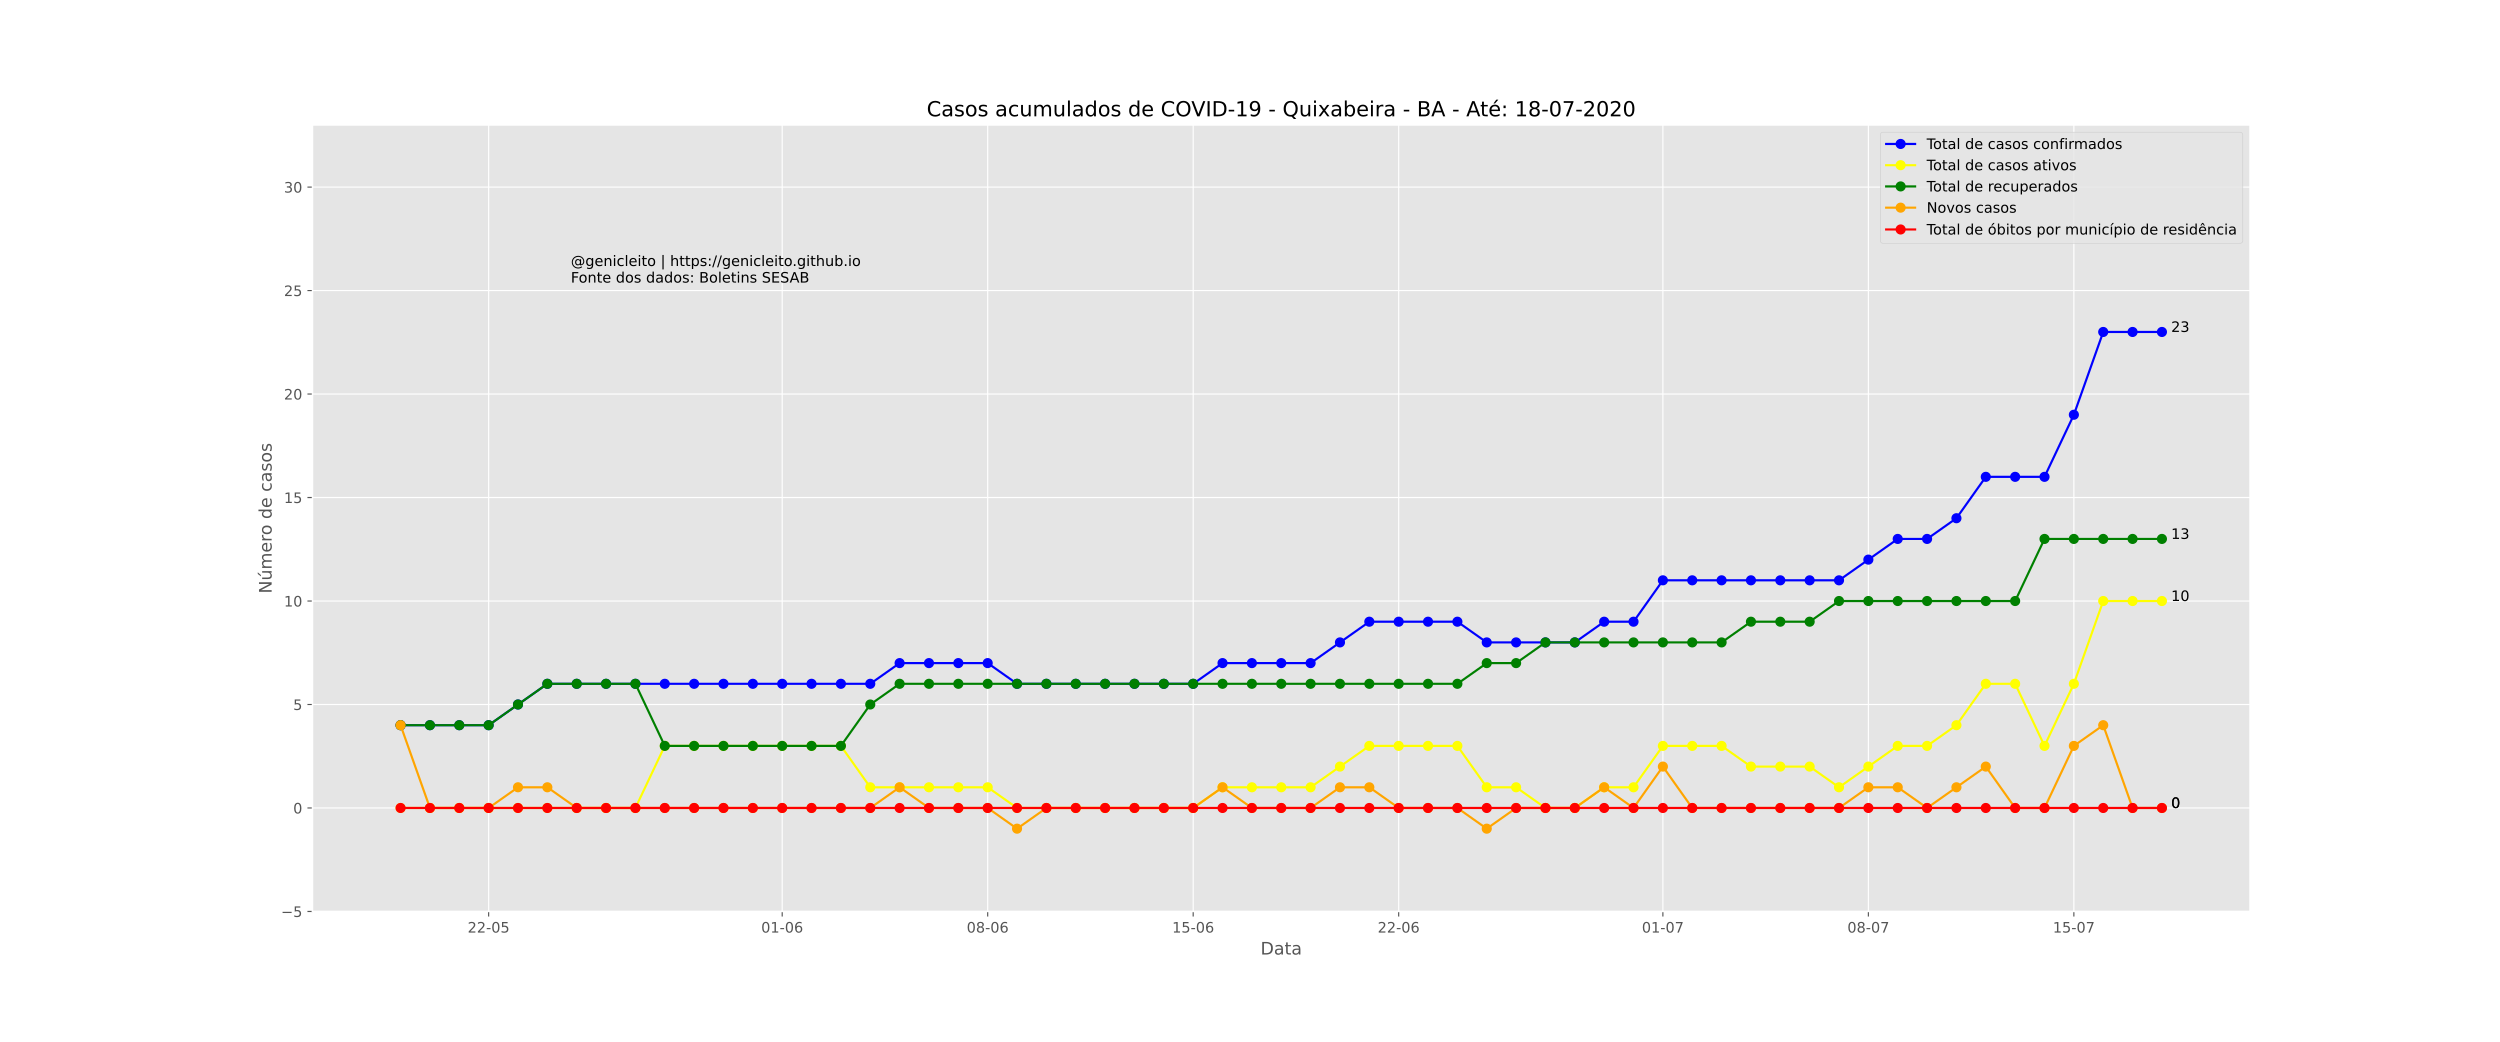 <?xml version="1.0" encoding="utf-8" standalone="no"?>
<!DOCTYPE svg PUBLIC "-//W3C//DTD SVG 1.1//EN"
  "http://www.w3.org/Graphics/SVG/1.1/DTD/svg11.dtd">
<!-- Created with matplotlib (https://matplotlib.org/) -->
<svg height="720pt" version="1.1" viewBox="0 0 1728 720" width="1728pt" xmlns="http://www.w3.org/2000/svg" xmlns:xlink="http://www.w3.org/1999/xlink">
 <defs>
  <style type="text/css">
*{stroke-linecap:butt;stroke-linejoin:round;}
  </style>
 </defs>
 <g id="figure_1">
  <g id="patch_1">
   <path d="M 0 720 
L 1728 720 
L 1728 0 
L 0 0 
z
" style="fill:#ffffff;"/>
  </g>
  <g id="axes_1">
   <g id="patch_2">
    <path d="M 216 630 
L 1555.2 630 
L 1555.2 86.4 
L 216 86.4 
z
" style="fill:#e5e5e5;"/>
   </g>
   <g id="matplotlib.axis_1">
    <g id="xtick_1">
     <g id="line2d_1">
      <path clip-path="url(#pb637ea149c)" d="M 337.745 630 
L 337.745 86.4 
" style="fill:none;stroke:#ffffff;stroke-linecap:square;stroke-width:0.8;"/>
     </g>
     <g id="line2d_2">
      <defs>
       <path d="M 0 0 
L 0 3.5 
" id="me26cbeb0ef" style="stroke:#555555;stroke-width:0.8;"/>
      </defs>
      <g>
       <use style="fill:#555555;stroke:#555555;stroke-width:0.8;" x="337.745" xlink:href="#me26cbeb0ef" y="630"/>
      </g>
     </g>
     <g id="text_1">
      <!-- 22-05 -->
      <defs>
       <path d="M 19.188 8.297 
L 53.609 8.297 
L 53.609 0 
L 7.328 0 
L 7.328 8.297 
Q 12.938 14.109 22.625 23.891 
Q 32.328 33.688 34.812 36.531 
Q 39.547 41.844 41.422 45.531 
Q 43.312 49.219 43.312 52.781 
Q 43.312 58.594 39.234 62.25 
Q 35.156 65.922 28.609 65.922 
Q 23.969 65.922 18.812 64.312 
Q 13.672 62.703 7.812 59.422 
L 7.812 69.391 
Q 13.766 71.781 18.938 73 
Q 24.125 74.219 28.422 74.219 
Q 39.75 74.219 46.484 68.547 
Q 53.219 62.891 53.219 53.422 
Q 53.219 48.922 51.531 44.891 
Q 49.859 40.875 45.406 35.406 
Q 44.188 33.984 37.641 27.219 
Q 31.109 20.453 19.188 8.297 
z
" id="DejaVuSans-50"/>
       <path d="M 4.891 31.391 
L 31.203 31.391 
L 31.203 23.391 
L 4.891 23.391 
z
" id="DejaVuSans-45"/>
       <path d="M 31.781 66.406 
Q 24.172 66.406 20.328 58.906 
Q 16.5 51.422 16.5 36.375 
Q 16.5 21.391 20.328 13.891 
Q 24.172 6.391 31.781 6.391 
Q 39.453 6.391 43.281 13.891 
Q 47.125 21.391 47.125 36.375 
Q 47.125 51.422 43.281 58.906 
Q 39.453 66.406 31.781 66.406 
z
M 31.781 74.219 
Q 44.047 74.219 50.516 64.516 
Q 56.984 54.828 56.984 36.375 
Q 56.984 17.969 50.516 8.266 
Q 44.047 -1.422 31.781 -1.422 
Q 19.531 -1.422 13.062 8.266 
Q 6.594 17.969 6.594 36.375 
Q 6.594 54.828 13.062 64.516 
Q 19.531 74.219 31.781 74.219 
z
" id="DejaVuSans-48"/>
       <path d="M 10.797 72.906 
L 49.516 72.906 
L 49.516 64.594 
L 19.828 64.594 
L 19.828 46.734 
Q 21.969 47.469 24.109 47.828 
Q 26.266 48.188 28.422 48.188 
Q 40.625 48.188 47.75 41.5 
Q 54.891 34.812 54.891 23.391 
Q 54.891 11.625 47.562 5.094 
Q 40.234 -1.422 26.906 -1.422 
Q 22.312 -1.422 17.547 -0.641 
Q 12.797 0.141 7.719 1.703 
L 7.719 11.625 
Q 12.109 9.234 16.797 8.062 
Q 21.484 6.891 26.703 6.891 
Q 35.156 6.891 40.078 11.328 
Q 45.016 15.766 45.016 23.391 
Q 45.016 31 40.078 35.438 
Q 35.156 39.891 26.703 39.891 
Q 22.75 39.891 18.812 39.016 
Q 14.891 38.141 10.797 36.281 
z
" id="DejaVuSans-53"/>
      </defs>
      <g style="fill:#555555;" transform="translate(323.217 644.598)scale(0.1 -0.1)">
       <use xlink:href="#DejaVuSans-50"/>
       <use x="63.623" xlink:href="#DejaVuSans-50"/>
       <use x="127.246" xlink:href="#DejaVuSans-45"/>
       <use x="163.33" xlink:href="#DejaVuSans-48"/>
       <use x="226.953" xlink:href="#DejaVuSans-53"/>
      </g>
     </g>
    </g>
    <g id="xtick_2">
     <g id="line2d_3">
      <path clip-path="url(#pb637ea149c)" d="M 540.655 630 
L 540.655 86.4 
" style="fill:none;stroke:#ffffff;stroke-linecap:square;stroke-width:0.8;"/>
     </g>
     <g id="line2d_4">
      <g>
       <use style="fill:#555555;stroke:#555555;stroke-width:0.8;" x="540.655" xlink:href="#me26cbeb0ef" y="630"/>
      </g>
     </g>
     <g id="text_2">
      <!-- 01-06 -->
      <defs>
       <path d="M 12.406 8.297 
L 28.516 8.297 
L 28.516 63.922 
L 10.984 60.406 
L 10.984 69.391 
L 28.422 72.906 
L 38.281 72.906 
L 38.281 8.297 
L 54.391 8.297 
L 54.391 0 
L 12.406 0 
z
" id="DejaVuSans-49"/>
       <path d="M 33.016 40.375 
Q 26.375 40.375 22.484 35.828 
Q 18.609 31.297 18.609 23.391 
Q 18.609 15.531 22.484 10.953 
Q 26.375 6.391 33.016 6.391 
Q 39.656 6.391 43.531 10.953 
Q 47.406 15.531 47.406 23.391 
Q 47.406 31.297 43.531 35.828 
Q 39.656 40.375 33.016 40.375 
z
M 52.594 71.297 
L 52.594 62.312 
Q 48.875 64.062 45.094 64.984 
Q 41.312 65.922 37.594 65.922 
Q 27.828 65.922 22.672 59.328 
Q 17.531 52.734 16.797 39.406 
Q 19.672 43.656 24.016 45.922 
Q 28.375 48.188 33.594 48.188 
Q 44.578 48.188 50.953 41.516 
Q 57.328 34.859 57.328 23.391 
Q 57.328 12.156 50.688 5.359 
Q 44.047 -1.422 33.016 -1.422 
Q 20.359 -1.422 13.672 8.266 
Q 6.984 17.969 6.984 36.375 
Q 6.984 53.656 15.188 63.938 
Q 23.391 74.219 37.203 74.219 
Q 40.922 74.219 44.703 73.484 
Q 48.484 72.75 52.594 71.297 
z
" id="DejaVuSans-54"/>
      </defs>
      <g style="fill:#555555;" transform="translate(526.126 644.598)scale(0.1 -0.1)">
       <use xlink:href="#DejaVuSans-48"/>
       <use x="63.623" xlink:href="#DejaVuSans-49"/>
       <use x="127.246" xlink:href="#DejaVuSans-45"/>
       <use x="163.33" xlink:href="#DejaVuSans-48"/>
       <use x="226.953" xlink:href="#DejaVuSans-54"/>
      </g>
     </g>
    </g>
    <g id="xtick_3">
     <g id="line2d_5">
      <path clip-path="url(#pb637ea149c)" d="M 682.691 630 
L 682.691 86.4 
" style="fill:none;stroke:#ffffff;stroke-linecap:square;stroke-width:0.8;"/>
     </g>
     <g id="line2d_6">
      <g>
       <use style="fill:#555555;stroke:#555555;stroke-width:0.8;" x="682.691" xlink:href="#me26cbeb0ef" y="630"/>
      </g>
     </g>
     <g id="text_3">
      <!-- 08-06 -->
      <defs>
       <path d="M 31.781 34.625 
Q 24.75 34.625 20.719 30.859 
Q 16.703 27.094 16.703 20.516 
Q 16.703 13.922 20.719 10.156 
Q 24.75 6.391 31.781 6.391 
Q 38.812 6.391 42.859 10.172 
Q 46.922 13.969 46.922 20.516 
Q 46.922 27.094 42.891 30.859 
Q 38.875 34.625 31.781 34.625 
z
M 21.922 38.812 
Q 15.578 40.375 12.031 44.719 
Q 8.5 49.078 8.5 55.328 
Q 8.5 64.062 14.719 69.141 
Q 20.953 74.219 31.781 74.219 
Q 42.672 74.219 48.875 69.141 
Q 55.078 64.062 55.078 55.328 
Q 55.078 49.078 51.531 44.719 
Q 48 40.375 41.703 38.812 
Q 48.828 37.156 52.797 32.312 
Q 56.781 27.484 56.781 20.516 
Q 56.781 9.906 50.312 4.234 
Q 43.844 -1.422 31.781 -1.422 
Q 19.734 -1.422 13.25 4.234 
Q 6.781 9.906 6.781 20.516 
Q 6.781 27.484 10.781 32.312 
Q 14.797 37.156 21.922 38.812 
z
M 18.312 54.391 
Q 18.312 48.734 21.844 45.562 
Q 25.391 42.391 31.781 42.391 
Q 38.141 42.391 41.719 45.562 
Q 45.312 48.734 45.312 54.391 
Q 45.312 60.062 41.719 63.234 
Q 38.141 66.406 31.781 66.406 
Q 25.391 66.406 21.844 63.234 
Q 18.312 60.062 18.312 54.391 
z
" id="DejaVuSans-56"/>
      </defs>
      <g style="fill:#555555;" transform="translate(668.162 644.598)scale(0.1 -0.1)">
       <use xlink:href="#DejaVuSans-48"/>
       <use x="63.623" xlink:href="#DejaVuSans-56"/>
       <use x="127.246" xlink:href="#DejaVuSans-45"/>
       <use x="163.33" xlink:href="#DejaVuSans-48"/>
       <use x="226.953" xlink:href="#DejaVuSans-54"/>
      </g>
     </g>
    </g>
    <g id="xtick_4">
     <g id="line2d_7">
      <path clip-path="url(#pb637ea149c)" d="M 824.727 630 
L 824.727 86.4 
" style="fill:none;stroke:#ffffff;stroke-linecap:square;stroke-width:0.8;"/>
     </g>
     <g id="line2d_8">
      <g>
       <use style="fill:#555555;stroke:#555555;stroke-width:0.8;" x="824.727" xlink:href="#me26cbeb0ef" y="630"/>
      </g>
     </g>
     <g id="text_4">
      <!-- 15-06 -->
      <g style="fill:#555555;" transform="translate(810.198 644.598)scale(0.1 -0.1)">
       <use xlink:href="#DejaVuSans-49"/>
       <use x="63.623" xlink:href="#DejaVuSans-53"/>
       <use x="127.246" xlink:href="#DejaVuSans-45"/>
       <use x="163.33" xlink:href="#DejaVuSans-48"/>
       <use x="226.953" xlink:href="#DejaVuSans-54"/>
      </g>
     </g>
    </g>
    <g id="xtick_5">
     <g id="line2d_9">
      <path clip-path="url(#pb637ea149c)" d="M 966.764 630 
L 966.764 86.4 
" style="fill:none;stroke:#ffffff;stroke-linecap:square;stroke-width:0.8;"/>
     </g>
     <g id="line2d_10">
      <g>
       <use style="fill:#555555;stroke:#555555;stroke-width:0.8;" x="966.764" xlink:href="#me26cbeb0ef" y="630"/>
      </g>
     </g>
     <g id="text_5">
      <!-- 22-06 -->
      <g style="fill:#555555;" transform="translate(952.235 644.598)scale(0.1 -0.1)">
       <use xlink:href="#DejaVuSans-50"/>
       <use x="63.623" xlink:href="#DejaVuSans-50"/>
       <use x="127.246" xlink:href="#DejaVuSans-45"/>
       <use x="163.33" xlink:href="#DejaVuSans-48"/>
       <use x="226.953" xlink:href="#DejaVuSans-54"/>
      </g>
     </g>
    </g>
    <g id="xtick_6">
     <g id="line2d_11">
      <path clip-path="url(#pb637ea149c)" d="M 1149.382 630 
L 1149.382 86.4 
" style="fill:none;stroke:#ffffff;stroke-linecap:square;stroke-width:0.8;"/>
     </g>
     <g id="line2d_12">
      <g>
       <use style="fill:#555555;stroke:#555555;stroke-width:0.8;" x="1149.382" xlink:href="#me26cbeb0ef" y="630"/>
      </g>
     </g>
     <g id="text_6">
      <!-- 01-07 -->
      <defs>
       <path d="M 8.203 72.906 
L 55.078 72.906 
L 55.078 68.703 
L 28.609 0 
L 18.312 0 
L 43.219 64.594 
L 8.203 64.594 
z
" id="DejaVuSans-55"/>
      </defs>
      <g style="fill:#555555;" transform="translate(1134.853 644.598)scale(0.1 -0.1)">
       <use xlink:href="#DejaVuSans-48"/>
       <use x="63.623" xlink:href="#DejaVuSans-49"/>
       <use x="127.246" xlink:href="#DejaVuSans-45"/>
       <use x="163.33" xlink:href="#DejaVuSans-48"/>
       <use x="226.953" xlink:href="#DejaVuSans-55"/>
      </g>
     </g>
    </g>
    <g id="xtick_7">
     <g id="line2d_13">
      <path clip-path="url(#pb637ea149c)" d="M 1291.418 630 
L 1291.418 86.4 
" style="fill:none;stroke:#ffffff;stroke-linecap:square;stroke-width:0.8;"/>
     </g>
     <g id="line2d_14">
      <g>
       <use style="fill:#555555;stroke:#555555;stroke-width:0.8;" x="1291.418" xlink:href="#me26cbeb0ef" y="630"/>
      </g>
     </g>
     <g id="text_7">
      <!-- 08-07 -->
      <g style="fill:#555555;" transform="translate(1276.889 644.598)scale(0.1 -0.1)">
       <use xlink:href="#DejaVuSans-48"/>
       <use x="63.623" xlink:href="#DejaVuSans-56"/>
       <use x="127.246" xlink:href="#DejaVuSans-45"/>
       <use x="163.33" xlink:href="#DejaVuSans-48"/>
       <use x="226.953" xlink:href="#DejaVuSans-55"/>
      </g>
     </g>
    </g>
    <g id="xtick_8">
     <g id="line2d_15">
      <path clip-path="url(#pb637ea149c)" d="M 1433.455 630 
L 1433.455 86.4 
" style="fill:none;stroke:#ffffff;stroke-linecap:square;stroke-width:0.8;"/>
     </g>
     <g id="line2d_16">
      <g>
       <use style="fill:#555555;stroke:#555555;stroke-width:0.8;" x="1433.455" xlink:href="#me26cbeb0ef" y="630"/>
      </g>
     </g>
     <g id="text_8">
      <!-- 15-07 -->
      <g style="fill:#555555;" transform="translate(1418.926 644.598)scale(0.1 -0.1)">
       <use xlink:href="#DejaVuSans-49"/>
       <use x="63.623" xlink:href="#DejaVuSans-53"/>
       <use x="127.246" xlink:href="#DejaVuSans-45"/>
       <use x="163.33" xlink:href="#DejaVuSans-48"/>
       <use x="226.953" xlink:href="#DejaVuSans-55"/>
      </g>
     </g>
    </g>
    <g id="text_9">
     <!-- Data -->
     <defs>
      <path d="M 19.672 64.797 
L 19.672 8.109 
L 31.594 8.109 
Q 46.688 8.109 53.688 14.938 
Q 60.688 21.781 60.688 36.531 
Q 60.688 51.172 53.688 57.984 
Q 46.688 64.797 31.594 64.797 
z
M 9.812 72.906 
L 30.078 72.906 
Q 51.266 72.906 61.172 64.094 
Q 71.094 55.281 71.094 36.531 
Q 71.094 17.672 61.125 8.828 
Q 51.172 0 30.078 0 
L 9.812 0 
z
" id="DejaVuSans-68"/>
      <path d="M 34.281 27.484 
Q 23.391 27.484 19.188 25 
Q 14.984 22.516 14.984 16.5 
Q 14.984 11.719 18.141 8.906 
Q 21.297 6.109 26.703 6.109 
Q 34.188 6.109 38.703 11.406 
Q 43.219 16.703 43.219 25.484 
L 43.219 27.484 
z
M 52.203 31.203 
L 52.203 0 
L 43.219 0 
L 43.219 8.297 
Q 40.141 3.328 35.547 0.953 
Q 30.953 -1.422 24.312 -1.422 
Q 15.922 -1.422 10.953 3.297 
Q 6 8.016 6 15.922 
Q 6 25.141 12.172 29.828 
Q 18.359 34.516 30.609 34.516 
L 43.219 34.516 
L 43.219 35.406 
Q 43.219 41.609 39.141 45 
Q 35.062 48.391 27.688 48.391 
Q 23 48.391 18.547 47.266 
Q 14.109 46.141 10.016 43.891 
L 10.016 52.203 
Q 14.938 54.109 19.578 55.047 
Q 24.219 56 28.609 56 
Q 40.484 56 46.344 49.844 
Q 52.203 43.703 52.203 31.203 
z
" id="DejaVuSans-97"/>
      <path d="M 18.312 70.219 
L 18.312 54.688 
L 36.812 54.688 
L 36.812 47.703 
L 18.312 47.703 
L 18.312 18.016 
Q 18.312 11.328 20.141 9.422 
Q 21.969 7.516 27.594 7.516 
L 36.812 7.516 
L 36.812 0 
L 27.594 0 
Q 17.188 0 13.234 3.875 
Q 9.281 7.766 9.281 18.016 
L 9.281 47.703 
L 2.688 47.703 
L 2.688 54.688 
L 9.281 54.688 
L 9.281 70.219 
z
" id="DejaVuSans-116"/>
     </defs>
     <g style="fill:#555555;" transform="translate(871.274 659.796)scale(0.12 -0.12)">
      <use xlink:href="#DejaVuSans-68"/>
      <use x="77.002" xlink:href="#DejaVuSans-97"/>
      <use x="138.281" xlink:href="#DejaVuSans-116"/>
      <use x="177.49" xlink:href="#DejaVuSans-97"/>
     </g>
    </g>
   </g>
   <g id="matplotlib.axis_2">
    <g id="ytick_1">
     <g id="line2d_17">
      <path clip-path="url(#pb637ea149c)" d="M 216 630 
L 1555.2 630 
" style="fill:none;stroke:#ffffff;stroke-linecap:square;stroke-width:0.8;"/>
     </g>
     <g id="line2d_18">
      <defs>
       <path d="M 0 0 
L -3.5 0 
" id="m75399506ed" style="stroke:#555555;stroke-width:0.8;"/>
      </defs>
      <g>
       <use style="fill:#555555;stroke:#555555;stroke-width:0.8;" x="216" xlink:href="#m75399506ed" y="630"/>
      </g>
     </g>
     <g id="text_10">
      <!-- −5 -->
      <defs>
       <path d="M 10.594 35.5 
L 73.188 35.5 
L 73.188 27.203 
L 10.594 27.203 
z
" id="DejaVuSans-8722"/>
      </defs>
      <g style="fill:#555555;" transform="translate(194.258 633.799)scale(0.1 -0.1)">
       <use xlink:href="#DejaVuSans-8722"/>
       <use x="83.789" xlink:href="#DejaVuSans-53"/>
      </g>
     </g>
    </g>
    <g id="ytick_2">
     <g id="line2d_19">
      <path clip-path="url(#pb637ea149c)" d="M 216 558.474 
L 1555.2 558.474 
" style="fill:none;stroke:#ffffff;stroke-linecap:square;stroke-width:0.8;"/>
     </g>
     <g id="line2d_20">
      <g>
       <use style="fill:#555555;stroke:#555555;stroke-width:0.8;" x="216" xlink:href="#m75399506ed" y="558.474"/>
      </g>
     </g>
     <g id="text_11">
      <!-- 0 -->
      <g style="fill:#555555;" transform="translate(202.637 562.273)scale(0.1 -0.1)">
       <use xlink:href="#DejaVuSans-48"/>
      </g>
     </g>
    </g>
    <g id="ytick_3">
     <g id="line2d_21">
      <path clip-path="url(#pb637ea149c)" d="M 216 486.947 
L 1555.2 486.947 
" style="fill:none;stroke:#ffffff;stroke-linecap:square;stroke-width:0.8;"/>
     </g>
     <g id="line2d_22">
      <g>
       <use style="fill:#555555;stroke:#555555;stroke-width:0.8;" x="216" xlink:href="#m75399506ed" y="486.947"/>
      </g>
     </g>
     <g id="text_12">
      <!-- 5 -->
      <g style="fill:#555555;" transform="translate(202.637 490.747)scale(0.1 -0.1)">
       <use xlink:href="#DejaVuSans-53"/>
      </g>
     </g>
    </g>
    <g id="ytick_4">
     <g id="line2d_23">
      <path clip-path="url(#pb637ea149c)" d="M 216 415.421 
L 1555.2 415.421 
" style="fill:none;stroke:#ffffff;stroke-linecap:square;stroke-width:0.8;"/>
     </g>
     <g id="line2d_24">
      <g>
       <use style="fill:#555555;stroke:#555555;stroke-width:0.8;" x="216" xlink:href="#m75399506ed" y="415.421"/>
      </g>
     </g>
     <g id="text_13">
      <!-- 10 -->
      <g style="fill:#555555;" transform="translate(196.275 419.22)scale(0.1 -0.1)">
       <use xlink:href="#DejaVuSans-49"/>
       <use x="63.623" xlink:href="#DejaVuSans-48"/>
      </g>
     </g>
    </g>
    <g id="ytick_5">
     <g id="line2d_25">
      <path clip-path="url(#pb637ea149c)" d="M 216 343.895 
L 1555.2 343.895 
" style="fill:none;stroke:#ffffff;stroke-linecap:square;stroke-width:0.8;"/>
     </g>
     <g id="line2d_26">
      <g>
       <use style="fill:#555555;stroke:#555555;stroke-width:0.8;" x="216" xlink:href="#m75399506ed" y="343.895"/>
      </g>
     </g>
     <g id="text_14">
      <!-- 15 -->
      <g style="fill:#555555;" transform="translate(196.275 347.694)scale(0.1 -0.1)">
       <use xlink:href="#DejaVuSans-49"/>
       <use x="63.623" xlink:href="#DejaVuSans-53"/>
      </g>
     </g>
    </g>
    <g id="ytick_6">
     <g id="line2d_27">
      <path clip-path="url(#pb637ea149c)" d="M 216 272.368 
L 1555.2 272.368 
" style="fill:none;stroke:#ffffff;stroke-linecap:square;stroke-width:0.8;"/>
     </g>
     <g id="line2d_28">
      <g>
       <use style="fill:#555555;stroke:#555555;stroke-width:0.8;" x="216" xlink:href="#m75399506ed" y="272.368"/>
      </g>
     </g>
     <g id="text_15">
      <!-- 20 -->
      <g style="fill:#555555;" transform="translate(196.275 276.168)scale(0.1 -0.1)">
       <use xlink:href="#DejaVuSans-50"/>
       <use x="63.623" xlink:href="#DejaVuSans-48"/>
      </g>
     </g>
    </g>
    <g id="ytick_7">
     <g id="line2d_29">
      <path clip-path="url(#pb637ea149c)" d="M 216 200.842 
L 1555.2 200.842 
" style="fill:none;stroke:#ffffff;stroke-linecap:square;stroke-width:0.8;"/>
     </g>
     <g id="line2d_30">
      <g>
       <use style="fill:#555555;stroke:#555555;stroke-width:0.8;" x="216" xlink:href="#m75399506ed" y="200.842"/>
      </g>
     </g>
     <g id="text_16">
      <!-- 25 -->
      <g style="fill:#555555;" transform="translate(196.275 204.641)scale(0.1 -0.1)">
       <use xlink:href="#DejaVuSans-50"/>
       <use x="63.623" xlink:href="#DejaVuSans-53"/>
      </g>
     </g>
    </g>
    <g id="ytick_8">
     <g id="line2d_31">
      <path clip-path="url(#pb637ea149c)" d="M 216 129.316 
L 1555.2 129.316 
" style="fill:none;stroke:#ffffff;stroke-linecap:square;stroke-width:0.8;"/>
     </g>
     <g id="line2d_32">
      <g>
       <use style="fill:#555555;stroke:#555555;stroke-width:0.8;" x="216" xlink:href="#m75399506ed" y="129.316"/>
      </g>
     </g>
     <g id="text_17">
      <!-- 30 -->
      <defs>
       <path d="M 40.578 39.312 
Q 47.656 37.797 51.625 33 
Q 55.609 28.219 55.609 21.188 
Q 55.609 10.406 48.188 4.484 
Q 40.766 -1.422 27.094 -1.422 
Q 22.516 -1.422 17.656 -0.516 
Q 12.797 0.391 7.625 2.203 
L 7.625 11.719 
Q 11.719 9.328 16.594 8.109 
Q 21.484 6.891 26.812 6.891 
Q 36.078 6.891 40.938 10.547 
Q 45.797 14.203 45.797 21.188 
Q 45.797 27.641 41.281 31.266 
Q 36.766 34.906 28.719 34.906 
L 20.219 34.906 
L 20.219 43.016 
L 29.109 43.016 
Q 36.375 43.016 40.234 45.922 
Q 44.094 48.828 44.094 54.297 
Q 44.094 59.906 40.109 62.906 
Q 36.141 65.922 28.719 65.922 
Q 24.656 65.922 20.016 65.031 
Q 15.375 64.156 9.812 62.312 
L 9.812 71.094 
Q 15.438 72.656 20.344 73.438 
Q 25.25 74.219 29.594 74.219 
Q 40.828 74.219 47.359 69.109 
Q 53.906 64.016 53.906 55.328 
Q 53.906 49.266 50.438 45.094 
Q 46.969 40.922 40.578 39.312 
z
" id="DejaVuSans-51"/>
      </defs>
      <g style="fill:#555555;" transform="translate(196.275 133.115)scale(0.1 -0.1)">
       <use xlink:href="#DejaVuSans-51"/>
       <use x="63.623" xlink:href="#DejaVuSans-48"/>
      </g>
     </g>
    </g>
    <g id="text_18">
     <!-- Número de casos -->
     <defs>
      <path d="M 9.812 72.906 
L 23.094 72.906 
L 55.422 11.922 
L 55.422 72.906 
L 64.984 72.906 
L 64.984 0 
L 51.703 0 
L 19.391 60.984 
L 19.391 0 
L 9.812 0 
z
" id="DejaVuSans-78"/>
      <path d="M 8.5 21.578 
L 8.5 54.688 
L 17.484 54.688 
L 17.484 21.922 
Q 17.484 14.156 20.5 10.266 
Q 23.531 6.391 29.594 6.391 
Q 36.859 6.391 41.078 11.031 
Q 45.312 15.672 45.312 23.688 
L 45.312 54.688 
L 54.297 54.688 
L 54.297 0 
L 45.312 0 
L 45.312 8.406 
Q 42.047 3.422 37.719 1 
Q 33.406 -1.422 27.688 -1.422 
Q 18.266 -1.422 13.375 4.438 
Q 8.5 10.297 8.5 21.578 
z
M 31.109 56 
z
M 37.781 79.984 
L 47.5 79.984 
L 31.594 61.625 
L 24.109 61.625 
z
" id="DejaVuSans-250"/>
      <path d="M 52 44.188 
Q 55.375 50.25 60.062 53.125 
Q 64.75 56 71.094 56 
Q 79.641 56 84.281 50.016 
Q 88.922 44.047 88.922 33.016 
L 88.922 0 
L 79.891 0 
L 79.891 32.719 
Q 79.891 40.578 77.094 44.375 
Q 74.312 48.188 68.609 48.188 
Q 61.625 48.188 57.562 43.547 
Q 53.516 38.922 53.516 30.906 
L 53.516 0 
L 44.484 0 
L 44.484 32.719 
Q 44.484 40.625 41.703 44.406 
Q 38.922 48.188 33.109 48.188 
Q 26.219 48.188 22.156 43.531 
Q 18.109 38.875 18.109 30.906 
L 18.109 0 
L 9.078 0 
L 9.078 54.688 
L 18.109 54.688 
L 18.109 46.188 
Q 21.188 51.219 25.484 53.609 
Q 29.781 56 35.688 56 
Q 41.656 56 45.828 52.969 
Q 50 49.953 52 44.188 
z
" id="DejaVuSans-109"/>
      <path d="M 56.203 29.594 
L 56.203 25.203 
L 14.891 25.203 
Q 15.484 15.922 20.484 11.062 
Q 25.484 6.203 34.422 6.203 
Q 39.594 6.203 44.453 7.469 
Q 49.312 8.734 54.109 11.281 
L 54.109 2.781 
Q 49.266 0.734 44.188 -0.344 
Q 39.109 -1.422 33.891 -1.422 
Q 20.797 -1.422 13.156 6.188 
Q 5.516 13.812 5.516 26.812 
Q 5.516 40.234 12.766 48.109 
Q 20.016 56 32.328 56 
Q 43.359 56 49.781 48.891 
Q 56.203 41.797 56.203 29.594 
z
M 47.219 32.234 
Q 47.125 39.594 43.094 43.984 
Q 39.062 48.391 32.422 48.391 
Q 24.906 48.391 20.391 44.141 
Q 15.875 39.891 15.188 32.172 
z
" id="DejaVuSans-101"/>
      <path d="M 41.109 46.297 
Q 39.594 47.172 37.812 47.578 
Q 36.031 48 33.891 48 
Q 26.266 48 22.188 43.047 
Q 18.109 38.094 18.109 28.812 
L 18.109 0 
L 9.078 0 
L 9.078 54.688 
L 18.109 54.688 
L 18.109 46.188 
Q 20.953 51.172 25.484 53.578 
Q 30.031 56 36.531 56 
Q 37.453 56 38.578 55.875 
Q 39.703 55.766 41.062 55.516 
z
" id="DejaVuSans-114"/>
      <path d="M 30.609 48.391 
Q 23.391 48.391 19.188 42.75 
Q 14.984 37.109 14.984 27.297 
Q 14.984 17.484 19.156 11.844 
Q 23.344 6.203 30.609 6.203 
Q 37.797 6.203 41.984 11.859 
Q 46.188 17.531 46.188 27.297 
Q 46.188 37.016 41.984 42.703 
Q 37.797 48.391 30.609 48.391 
z
M 30.609 56 
Q 42.328 56 49.016 48.375 
Q 55.719 40.766 55.719 27.297 
Q 55.719 13.875 49.016 6.219 
Q 42.328 -1.422 30.609 -1.422 
Q 18.844 -1.422 12.172 6.219 
Q 5.516 13.875 5.516 27.297 
Q 5.516 40.766 12.172 48.375 
Q 18.844 56 30.609 56 
z
" id="DejaVuSans-111"/>
      <path id="DejaVuSans-32"/>
      <path d="M 45.406 46.391 
L 45.406 75.984 
L 54.391 75.984 
L 54.391 0 
L 45.406 0 
L 45.406 8.203 
Q 42.578 3.328 38.25 0.953 
Q 33.938 -1.422 27.875 -1.422 
Q 17.969 -1.422 11.734 6.484 
Q 5.516 14.406 5.516 27.297 
Q 5.516 40.188 11.734 48.094 
Q 17.969 56 27.875 56 
Q 33.938 56 38.25 53.625 
Q 42.578 51.266 45.406 46.391 
z
M 14.797 27.297 
Q 14.797 17.391 18.875 11.75 
Q 22.953 6.109 30.078 6.109 
Q 37.203 6.109 41.297 11.75 
Q 45.406 17.391 45.406 27.297 
Q 45.406 37.203 41.297 42.844 
Q 37.203 48.484 30.078 48.484 
Q 22.953 48.484 18.875 42.844 
Q 14.797 37.203 14.797 27.297 
z
" id="DejaVuSans-100"/>
      <path d="M 48.781 52.594 
L 48.781 44.188 
Q 44.969 46.297 41.141 47.344 
Q 37.312 48.391 33.406 48.391 
Q 24.656 48.391 19.812 42.844 
Q 14.984 37.312 14.984 27.297 
Q 14.984 17.281 19.812 11.734 
Q 24.656 6.203 33.406 6.203 
Q 37.312 6.203 41.141 7.25 
Q 44.969 8.297 48.781 10.406 
L 48.781 2.094 
Q 45.016 0.344 40.984 -0.531 
Q 36.969 -1.422 32.422 -1.422 
Q 20.062 -1.422 12.781 6.344 
Q 5.516 14.109 5.516 27.297 
Q 5.516 40.672 12.859 48.328 
Q 20.219 56 33.016 56 
Q 37.156 56 41.109 55.141 
Q 45.062 54.297 48.781 52.594 
z
" id="DejaVuSans-99"/>
      <path d="M 44.281 53.078 
L 44.281 44.578 
Q 40.484 46.531 36.375 47.5 
Q 32.281 48.484 27.875 48.484 
Q 21.188 48.484 17.844 46.438 
Q 14.5 44.391 14.5 40.281 
Q 14.5 37.156 16.891 35.375 
Q 19.281 33.594 26.516 31.984 
L 29.594 31.297 
Q 39.156 29.25 43.188 25.516 
Q 47.219 21.781 47.219 15.094 
Q 47.219 7.469 41.188 3.016 
Q 35.156 -1.422 24.609 -1.422 
Q 20.219 -1.422 15.453 -0.562 
Q 10.688 0.297 5.422 2 
L 5.422 11.281 
Q 10.406 8.688 15.234 7.391 
Q 20.062 6.109 24.812 6.109 
Q 31.156 6.109 34.562 8.281 
Q 37.984 10.453 37.984 14.406 
Q 37.984 18.062 35.516 20.016 
Q 33.062 21.969 24.703 23.781 
L 21.578 24.516 
Q 13.234 26.266 9.516 29.906 
Q 5.812 33.547 5.812 39.891 
Q 5.812 47.609 11.281 51.797 
Q 16.75 56 26.812 56 
Q 31.781 56 36.172 55.266 
Q 40.578 54.547 44.281 53.078 
z
" id="DejaVuSans-115"/>
     </defs>
     <g style="fill:#555555;" transform="translate(187.762 410.243)rotate(-90)scale(0.12 -0.12)">
      <use xlink:href="#DejaVuSans-78"/>
      <use x="74.805" xlink:href="#DejaVuSans-250"/>
      <use x="138.184" xlink:href="#DejaVuSans-109"/>
      <use x="235.596" xlink:href="#DejaVuSans-101"/>
      <use x="297.119" xlink:href="#DejaVuSans-114"/>
      <use x="335.982" xlink:href="#DejaVuSans-111"/>
      <use x="397.164" xlink:href="#DejaVuSans-32"/>
      <use x="428.951" xlink:href="#DejaVuSans-100"/>
      <use x="492.428" xlink:href="#DejaVuSans-101"/>
      <use x="553.951" xlink:href="#DejaVuSans-32"/>
      <use x="585.738" xlink:href="#DejaVuSans-99"/>
      <use x="640.719" xlink:href="#DejaVuSans-97"/>
      <use x="701.998" xlink:href="#DejaVuSans-115"/>
      <use x="754.098" xlink:href="#DejaVuSans-111"/>
      <use x="815.279" xlink:href="#DejaVuSans-115"/>
     </g>
    </g>
   </g>
   <g id="line2d_33">
    <path clip-path="url(#pb637ea149c)" d="M 276.873 501.253 
L 297.164 501.253 
L 317.455 501.253 
L 337.745 501.253 
L 358.036 486.947 
L 378.327 472.642 
L 398.618 472.642 
L 418.909 472.642 
L 439.2 472.642 
L 459.491 472.642 
L 479.782 472.642 
L 500.073 472.642 
L 520.364 472.642 
L 540.655 472.642 
L 560.945 472.642 
L 581.236 472.642 
L 601.527 472.642 
L 621.818 458.337 
L 642.109 458.337 
L 662.4 458.337 
L 682.691 458.337 
L 702.982 472.642 
L 723.273 472.642 
L 743.564 472.642 
L 763.855 472.642 
L 784.145 472.642 
L 804.436 472.642 
L 824.727 472.642 
L 845.018 458.337 
L 865.309 458.337 
L 885.6 458.337 
L 905.891 458.337 
L 926.182 444.032 
L 946.473 429.726 
L 966.764 429.726 
L 987.055 429.726 
L 1007.345 429.726 
L 1027.636 444.032 
L 1047.927 444.032 
L 1068.218 444.032 
L 1088.509 444.032 
L 1108.8 429.726 
L 1129.091 429.726 
L 1149.382 401.116 
L 1169.673 401.116 
L 1189.964 401.116 
L 1210.255 401.116 
L 1230.545 401.116 
L 1250.836 401.116 
L 1271.127 401.116 
L 1291.418 386.811 
L 1311.709 372.505 
L 1332 372.505 
L 1352.291 358.2 
L 1372.582 329.589 
L 1392.873 329.589 
L 1413.164 329.589 
L 1433.455 286.674 
L 1453.745 229.453 
L 1474.036 229.453 
L 1494.327 229.453 
" style="fill:none;stroke:#0000ff;stroke-linecap:square;stroke-width:1.5;"/>
    <defs>
     <path d="M 0 3 
C 0.796 3 1.559 2.684 2.121 2.121 
C 2.684 1.559 3 0.796 3 0 
C 3 -0.796 2.684 -1.559 2.121 -2.121 
C 1.559 -2.684 0.796 -3 0 -3 
C -0.796 -3 -1.559 -2.684 -2.121 -2.121 
C -2.684 -1.559 -3 -0.796 -3 0 
C -3 0.796 -2.684 1.559 -2.121 2.121 
C -1.559 2.684 -0.796 3 0 3 
z
" id="m14cf102fcd" style="stroke:#0000ff;"/>
    </defs>
    <g clip-path="url(#pb637ea149c)">
     <use style="fill:#0000ff;stroke:#0000ff;" x="276.873" xlink:href="#m14cf102fcd" y="501.253"/>
     <use style="fill:#0000ff;stroke:#0000ff;" x="297.164" xlink:href="#m14cf102fcd" y="501.253"/>
     <use style="fill:#0000ff;stroke:#0000ff;" x="317.455" xlink:href="#m14cf102fcd" y="501.253"/>
     <use style="fill:#0000ff;stroke:#0000ff;" x="337.745" xlink:href="#m14cf102fcd" y="501.253"/>
     <use style="fill:#0000ff;stroke:#0000ff;" x="358.036" xlink:href="#m14cf102fcd" y="486.947"/>
     <use style="fill:#0000ff;stroke:#0000ff;" x="378.327" xlink:href="#m14cf102fcd" y="472.642"/>
     <use style="fill:#0000ff;stroke:#0000ff;" x="398.618" xlink:href="#m14cf102fcd" y="472.642"/>
     <use style="fill:#0000ff;stroke:#0000ff;" x="418.909" xlink:href="#m14cf102fcd" y="472.642"/>
     <use style="fill:#0000ff;stroke:#0000ff;" x="439.2" xlink:href="#m14cf102fcd" y="472.642"/>
     <use style="fill:#0000ff;stroke:#0000ff;" x="459.491" xlink:href="#m14cf102fcd" y="472.642"/>
     <use style="fill:#0000ff;stroke:#0000ff;" x="479.782" xlink:href="#m14cf102fcd" y="472.642"/>
     <use style="fill:#0000ff;stroke:#0000ff;" x="500.073" xlink:href="#m14cf102fcd" y="472.642"/>
     <use style="fill:#0000ff;stroke:#0000ff;" x="520.364" xlink:href="#m14cf102fcd" y="472.642"/>
     <use style="fill:#0000ff;stroke:#0000ff;" x="540.655" xlink:href="#m14cf102fcd" y="472.642"/>
     <use style="fill:#0000ff;stroke:#0000ff;" x="560.945" xlink:href="#m14cf102fcd" y="472.642"/>
     <use style="fill:#0000ff;stroke:#0000ff;" x="581.236" xlink:href="#m14cf102fcd" y="472.642"/>
     <use style="fill:#0000ff;stroke:#0000ff;" x="601.527" xlink:href="#m14cf102fcd" y="472.642"/>
     <use style="fill:#0000ff;stroke:#0000ff;" x="621.818" xlink:href="#m14cf102fcd" y="458.337"/>
     <use style="fill:#0000ff;stroke:#0000ff;" x="642.109" xlink:href="#m14cf102fcd" y="458.337"/>
     <use style="fill:#0000ff;stroke:#0000ff;" x="662.4" xlink:href="#m14cf102fcd" y="458.337"/>
     <use style="fill:#0000ff;stroke:#0000ff;" x="682.691" xlink:href="#m14cf102fcd" y="458.337"/>
     <use style="fill:#0000ff;stroke:#0000ff;" x="702.982" xlink:href="#m14cf102fcd" y="472.642"/>
     <use style="fill:#0000ff;stroke:#0000ff;" x="723.273" xlink:href="#m14cf102fcd" y="472.642"/>
     <use style="fill:#0000ff;stroke:#0000ff;" x="743.564" xlink:href="#m14cf102fcd" y="472.642"/>
     <use style="fill:#0000ff;stroke:#0000ff;" x="763.855" xlink:href="#m14cf102fcd" y="472.642"/>
     <use style="fill:#0000ff;stroke:#0000ff;" x="784.145" xlink:href="#m14cf102fcd" y="472.642"/>
     <use style="fill:#0000ff;stroke:#0000ff;" x="804.436" xlink:href="#m14cf102fcd" y="472.642"/>
     <use style="fill:#0000ff;stroke:#0000ff;" x="824.727" xlink:href="#m14cf102fcd" y="472.642"/>
     <use style="fill:#0000ff;stroke:#0000ff;" x="845.018" xlink:href="#m14cf102fcd" y="458.337"/>
     <use style="fill:#0000ff;stroke:#0000ff;" x="865.309" xlink:href="#m14cf102fcd" y="458.337"/>
     <use style="fill:#0000ff;stroke:#0000ff;" x="885.6" xlink:href="#m14cf102fcd" y="458.337"/>
     <use style="fill:#0000ff;stroke:#0000ff;" x="905.891" xlink:href="#m14cf102fcd" y="458.337"/>
     <use style="fill:#0000ff;stroke:#0000ff;" x="926.182" xlink:href="#m14cf102fcd" y="444.032"/>
     <use style="fill:#0000ff;stroke:#0000ff;" x="946.473" xlink:href="#m14cf102fcd" y="429.726"/>
     <use style="fill:#0000ff;stroke:#0000ff;" x="966.764" xlink:href="#m14cf102fcd" y="429.726"/>
     <use style="fill:#0000ff;stroke:#0000ff;" x="987.055" xlink:href="#m14cf102fcd" y="429.726"/>
     <use style="fill:#0000ff;stroke:#0000ff;" x="1007.345" xlink:href="#m14cf102fcd" y="429.726"/>
     <use style="fill:#0000ff;stroke:#0000ff;" x="1027.636" xlink:href="#m14cf102fcd" y="444.032"/>
     <use style="fill:#0000ff;stroke:#0000ff;" x="1047.927" xlink:href="#m14cf102fcd" y="444.032"/>
     <use style="fill:#0000ff;stroke:#0000ff;" x="1068.218" xlink:href="#m14cf102fcd" y="444.032"/>
     <use style="fill:#0000ff;stroke:#0000ff;" x="1088.509" xlink:href="#m14cf102fcd" y="444.032"/>
     <use style="fill:#0000ff;stroke:#0000ff;" x="1108.8" xlink:href="#m14cf102fcd" y="429.726"/>
     <use style="fill:#0000ff;stroke:#0000ff;" x="1129.091" xlink:href="#m14cf102fcd" y="429.726"/>
     <use style="fill:#0000ff;stroke:#0000ff;" x="1149.382" xlink:href="#m14cf102fcd" y="401.116"/>
     <use style="fill:#0000ff;stroke:#0000ff;" x="1169.673" xlink:href="#m14cf102fcd" y="401.116"/>
     <use style="fill:#0000ff;stroke:#0000ff;" x="1189.964" xlink:href="#m14cf102fcd" y="401.116"/>
     <use style="fill:#0000ff;stroke:#0000ff;" x="1210.255" xlink:href="#m14cf102fcd" y="401.116"/>
     <use style="fill:#0000ff;stroke:#0000ff;" x="1230.545" xlink:href="#m14cf102fcd" y="401.116"/>
     <use style="fill:#0000ff;stroke:#0000ff;" x="1250.836" xlink:href="#m14cf102fcd" y="401.116"/>
     <use style="fill:#0000ff;stroke:#0000ff;" x="1271.127" xlink:href="#m14cf102fcd" y="401.116"/>
     <use style="fill:#0000ff;stroke:#0000ff;" x="1291.418" xlink:href="#m14cf102fcd" y="386.811"/>
     <use style="fill:#0000ff;stroke:#0000ff;" x="1311.709" xlink:href="#m14cf102fcd" y="372.505"/>
     <use style="fill:#0000ff;stroke:#0000ff;" x="1332" xlink:href="#m14cf102fcd" y="372.505"/>
     <use style="fill:#0000ff;stroke:#0000ff;" x="1352.291" xlink:href="#m14cf102fcd" y="358.2"/>
     <use style="fill:#0000ff;stroke:#0000ff;" x="1372.582" xlink:href="#m14cf102fcd" y="329.589"/>
     <use style="fill:#0000ff;stroke:#0000ff;" x="1392.873" xlink:href="#m14cf102fcd" y="329.589"/>
     <use style="fill:#0000ff;stroke:#0000ff;" x="1413.164" xlink:href="#m14cf102fcd" y="329.589"/>
     <use style="fill:#0000ff;stroke:#0000ff;" x="1433.455" xlink:href="#m14cf102fcd" y="286.674"/>
     <use style="fill:#0000ff;stroke:#0000ff;" x="1453.745" xlink:href="#m14cf102fcd" y="229.453"/>
     <use style="fill:#0000ff;stroke:#0000ff;" x="1474.036" xlink:href="#m14cf102fcd" y="229.453"/>
     <use style="fill:#0000ff;stroke:#0000ff;" x="1494.327" xlink:href="#m14cf102fcd" y="229.453"/>
    </g>
   </g>
   <g id="line2d_34">
    <path clip-path="url(#pb637ea149c)" d="M 276.873 558.474 
L 297.164 558.474 
L 317.455 558.474 
L 337.745 558.474 
L 358.036 558.474 
L 378.327 558.474 
L 398.618 558.474 
L 418.909 558.474 
L 439.2 558.474 
L 459.491 515.558 
L 479.782 515.558 
L 500.073 515.558 
L 520.364 515.558 
L 540.655 515.558 
L 560.945 515.558 
L 581.236 515.558 
L 601.527 544.168 
L 621.818 544.168 
L 642.109 544.168 
L 662.4 544.168 
L 682.691 544.168 
L 702.982 558.474 
L 723.273 558.474 
L 743.564 558.474 
L 763.855 558.474 
L 784.145 558.474 
L 804.436 558.474 
L 824.727 558.474 
L 845.018 544.168 
L 865.309 544.168 
L 885.6 544.168 
L 905.891 544.168 
L 926.182 529.863 
L 946.473 515.558 
L 966.764 515.558 
L 987.055 515.558 
L 1007.345 515.558 
L 1027.636 544.168 
L 1047.927 544.168 
L 1068.218 558.474 
L 1088.509 558.474 
L 1108.8 544.168 
L 1129.091 544.168 
L 1149.382 515.558 
L 1169.673 515.558 
L 1189.964 515.558 
L 1210.255 529.863 
L 1230.545 529.863 
L 1250.836 529.863 
L 1271.127 544.168 
L 1291.418 529.863 
L 1311.709 515.558 
L 1332 515.558 
L 1352.291 501.253 
L 1372.582 472.642 
L 1392.873 472.642 
L 1413.164 515.558 
L 1433.455 472.642 
L 1453.745 415.421 
L 1474.036 415.421 
L 1494.327 415.421 
" style="fill:none;stroke:#ffff00;stroke-linecap:square;stroke-width:1.5;"/>
    <defs>
     <path d="M 0 3 
C 0.796 3 1.559 2.684 2.121 2.121 
C 2.684 1.559 3 0.796 3 0 
C 3 -0.796 2.684 -1.559 2.121 -2.121 
C 1.559 -2.684 0.796 -3 0 -3 
C -0.796 -3 -1.559 -2.684 -2.121 -2.121 
C -2.684 -1.559 -3 -0.796 -3 0 
C -3 0.796 -2.684 1.559 -2.121 2.121 
C -1.559 2.684 -0.796 3 0 3 
z
" id="m3f298fcfec" style="stroke:#ffff00;"/>
    </defs>
    <g clip-path="url(#pb637ea149c)">
     <use style="fill:#ffff00;stroke:#ffff00;" x="276.873" xlink:href="#m3f298fcfec" y="558.474"/>
     <use style="fill:#ffff00;stroke:#ffff00;" x="297.164" xlink:href="#m3f298fcfec" y="558.474"/>
     <use style="fill:#ffff00;stroke:#ffff00;" x="317.455" xlink:href="#m3f298fcfec" y="558.474"/>
     <use style="fill:#ffff00;stroke:#ffff00;" x="337.745" xlink:href="#m3f298fcfec" y="558.474"/>
     <use style="fill:#ffff00;stroke:#ffff00;" x="358.036" xlink:href="#m3f298fcfec" y="558.474"/>
     <use style="fill:#ffff00;stroke:#ffff00;" x="378.327" xlink:href="#m3f298fcfec" y="558.474"/>
     <use style="fill:#ffff00;stroke:#ffff00;" x="398.618" xlink:href="#m3f298fcfec" y="558.474"/>
     <use style="fill:#ffff00;stroke:#ffff00;" x="418.909" xlink:href="#m3f298fcfec" y="558.474"/>
     <use style="fill:#ffff00;stroke:#ffff00;" x="439.2" xlink:href="#m3f298fcfec" y="558.474"/>
     <use style="fill:#ffff00;stroke:#ffff00;" x="459.491" xlink:href="#m3f298fcfec" y="515.558"/>
     <use style="fill:#ffff00;stroke:#ffff00;" x="479.782" xlink:href="#m3f298fcfec" y="515.558"/>
     <use style="fill:#ffff00;stroke:#ffff00;" x="500.073" xlink:href="#m3f298fcfec" y="515.558"/>
     <use style="fill:#ffff00;stroke:#ffff00;" x="520.364" xlink:href="#m3f298fcfec" y="515.558"/>
     <use style="fill:#ffff00;stroke:#ffff00;" x="540.655" xlink:href="#m3f298fcfec" y="515.558"/>
     <use style="fill:#ffff00;stroke:#ffff00;" x="560.945" xlink:href="#m3f298fcfec" y="515.558"/>
     <use style="fill:#ffff00;stroke:#ffff00;" x="581.236" xlink:href="#m3f298fcfec" y="515.558"/>
     <use style="fill:#ffff00;stroke:#ffff00;" x="601.527" xlink:href="#m3f298fcfec" y="544.168"/>
     <use style="fill:#ffff00;stroke:#ffff00;" x="621.818" xlink:href="#m3f298fcfec" y="544.168"/>
     <use style="fill:#ffff00;stroke:#ffff00;" x="642.109" xlink:href="#m3f298fcfec" y="544.168"/>
     <use style="fill:#ffff00;stroke:#ffff00;" x="662.4" xlink:href="#m3f298fcfec" y="544.168"/>
     <use style="fill:#ffff00;stroke:#ffff00;" x="682.691" xlink:href="#m3f298fcfec" y="544.168"/>
     <use style="fill:#ffff00;stroke:#ffff00;" x="702.982" xlink:href="#m3f298fcfec" y="558.474"/>
     <use style="fill:#ffff00;stroke:#ffff00;" x="723.273" xlink:href="#m3f298fcfec" y="558.474"/>
     <use style="fill:#ffff00;stroke:#ffff00;" x="743.564" xlink:href="#m3f298fcfec" y="558.474"/>
     <use style="fill:#ffff00;stroke:#ffff00;" x="763.855" xlink:href="#m3f298fcfec" y="558.474"/>
     <use style="fill:#ffff00;stroke:#ffff00;" x="784.145" xlink:href="#m3f298fcfec" y="558.474"/>
     <use style="fill:#ffff00;stroke:#ffff00;" x="804.436" xlink:href="#m3f298fcfec" y="558.474"/>
     <use style="fill:#ffff00;stroke:#ffff00;" x="824.727" xlink:href="#m3f298fcfec" y="558.474"/>
     <use style="fill:#ffff00;stroke:#ffff00;" x="845.018" xlink:href="#m3f298fcfec" y="544.168"/>
     <use style="fill:#ffff00;stroke:#ffff00;" x="865.309" xlink:href="#m3f298fcfec" y="544.168"/>
     <use style="fill:#ffff00;stroke:#ffff00;" x="885.6" xlink:href="#m3f298fcfec" y="544.168"/>
     <use style="fill:#ffff00;stroke:#ffff00;" x="905.891" xlink:href="#m3f298fcfec" y="544.168"/>
     <use style="fill:#ffff00;stroke:#ffff00;" x="926.182" xlink:href="#m3f298fcfec" y="529.863"/>
     <use style="fill:#ffff00;stroke:#ffff00;" x="946.473" xlink:href="#m3f298fcfec" y="515.558"/>
     <use style="fill:#ffff00;stroke:#ffff00;" x="966.764" xlink:href="#m3f298fcfec" y="515.558"/>
     <use style="fill:#ffff00;stroke:#ffff00;" x="987.055" xlink:href="#m3f298fcfec" y="515.558"/>
     <use style="fill:#ffff00;stroke:#ffff00;" x="1007.345" xlink:href="#m3f298fcfec" y="515.558"/>
     <use style="fill:#ffff00;stroke:#ffff00;" x="1027.636" xlink:href="#m3f298fcfec" y="544.168"/>
     <use style="fill:#ffff00;stroke:#ffff00;" x="1047.927" xlink:href="#m3f298fcfec" y="544.168"/>
     <use style="fill:#ffff00;stroke:#ffff00;" x="1068.218" xlink:href="#m3f298fcfec" y="558.474"/>
     <use style="fill:#ffff00;stroke:#ffff00;" x="1088.509" xlink:href="#m3f298fcfec" y="558.474"/>
     <use style="fill:#ffff00;stroke:#ffff00;" x="1108.8" xlink:href="#m3f298fcfec" y="544.168"/>
     <use style="fill:#ffff00;stroke:#ffff00;" x="1129.091" xlink:href="#m3f298fcfec" y="544.168"/>
     <use style="fill:#ffff00;stroke:#ffff00;" x="1149.382" xlink:href="#m3f298fcfec" y="515.558"/>
     <use style="fill:#ffff00;stroke:#ffff00;" x="1169.673" xlink:href="#m3f298fcfec" y="515.558"/>
     <use style="fill:#ffff00;stroke:#ffff00;" x="1189.964" xlink:href="#m3f298fcfec" y="515.558"/>
     <use style="fill:#ffff00;stroke:#ffff00;" x="1210.255" xlink:href="#m3f298fcfec" y="529.863"/>
     <use style="fill:#ffff00;stroke:#ffff00;" x="1230.545" xlink:href="#m3f298fcfec" y="529.863"/>
     <use style="fill:#ffff00;stroke:#ffff00;" x="1250.836" xlink:href="#m3f298fcfec" y="529.863"/>
     <use style="fill:#ffff00;stroke:#ffff00;" x="1271.127" xlink:href="#m3f298fcfec" y="544.168"/>
     <use style="fill:#ffff00;stroke:#ffff00;" x="1291.418" xlink:href="#m3f298fcfec" y="529.863"/>
     <use style="fill:#ffff00;stroke:#ffff00;" x="1311.709" xlink:href="#m3f298fcfec" y="515.558"/>
     <use style="fill:#ffff00;stroke:#ffff00;" x="1332" xlink:href="#m3f298fcfec" y="515.558"/>
     <use style="fill:#ffff00;stroke:#ffff00;" x="1352.291" xlink:href="#m3f298fcfec" y="501.253"/>
     <use style="fill:#ffff00;stroke:#ffff00;" x="1372.582" xlink:href="#m3f298fcfec" y="472.642"/>
     <use style="fill:#ffff00;stroke:#ffff00;" x="1392.873" xlink:href="#m3f298fcfec" y="472.642"/>
     <use style="fill:#ffff00;stroke:#ffff00;" x="1413.164" xlink:href="#m3f298fcfec" y="515.558"/>
     <use style="fill:#ffff00;stroke:#ffff00;" x="1433.455" xlink:href="#m3f298fcfec" y="472.642"/>
     <use style="fill:#ffff00;stroke:#ffff00;" x="1453.745" xlink:href="#m3f298fcfec" y="415.421"/>
     <use style="fill:#ffff00;stroke:#ffff00;" x="1474.036" xlink:href="#m3f298fcfec" y="415.421"/>
     <use style="fill:#ffff00;stroke:#ffff00;" x="1494.327" xlink:href="#m3f298fcfec" y="415.421"/>
    </g>
   </g>
   <g id="line2d_35">
    <path clip-path="url(#pb637ea149c)" d="M 276.873 501.253 
L 297.164 501.253 
L 317.455 501.253 
L 337.745 501.253 
L 358.036 486.947 
L 378.327 472.642 
L 398.618 472.642 
L 418.909 472.642 
L 439.2 472.642 
L 459.491 515.558 
L 479.782 515.558 
L 500.073 515.558 
L 520.364 515.558 
L 540.655 515.558 
L 560.945 515.558 
L 581.236 515.558 
L 601.527 486.947 
L 621.818 472.642 
L 642.109 472.642 
L 662.4 472.642 
L 682.691 472.642 
L 702.982 472.642 
L 723.273 472.642 
L 743.564 472.642 
L 763.855 472.642 
L 784.145 472.642 
L 804.436 472.642 
L 824.727 472.642 
L 845.018 472.642 
L 865.309 472.642 
L 885.6 472.642 
L 905.891 472.642 
L 926.182 472.642 
L 946.473 472.642 
L 966.764 472.642 
L 987.055 472.642 
L 1007.345 472.642 
L 1027.636 458.337 
L 1047.927 458.337 
L 1068.218 444.032 
L 1088.509 444.032 
L 1108.8 444.032 
L 1129.091 444.032 
L 1149.382 444.032 
L 1169.673 444.032 
L 1189.964 444.032 
L 1210.255 429.726 
L 1230.545 429.726 
L 1250.836 429.726 
L 1271.127 415.421 
L 1291.418 415.421 
L 1311.709 415.421 
L 1332 415.421 
L 1352.291 415.421 
L 1372.582 415.421 
L 1392.873 415.421 
L 1413.164 372.505 
L 1433.455 372.505 
L 1453.745 372.505 
L 1474.036 372.505 
L 1494.327 372.505 
" style="fill:none;stroke:#008000;stroke-linecap:square;stroke-width:1.5;"/>
    <defs>
     <path d="M 0 3 
C 0.796 3 1.559 2.684 2.121 2.121 
C 2.684 1.559 3 0.796 3 0 
C 3 -0.796 2.684 -1.559 2.121 -2.121 
C 1.559 -2.684 0.796 -3 0 -3 
C -0.796 -3 -1.559 -2.684 -2.121 -2.121 
C -2.684 -1.559 -3 -0.796 -3 0 
C -3 0.796 -2.684 1.559 -2.121 2.121 
C -1.559 2.684 -0.796 3 0 3 
z
" id="m0102bf4022" style="stroke:#008000;"/>
    </defs>
    <g clip-path="url(#pb637ea149c)">
     <use style="fill:#008000;stroke:#008000;" x="276.873" xlink:href="#m0102bf4022" y="501.253"/>
     <use style="fill:#008000;stroke:#008000;" x="297.164" xlink:href="#m0102bf4022" y="501.253"/>
     <use style="fill:#008000;stroke:#008000;" x="317.455" xlink:href="#m0102bf4022" y="501.253"/>
     <use style="fill:#008000;stroke:#008000;" x="337.745" xlink:href="#m0102bf4022" y="501.253"/>
     <use style="fill:#008000;stroke:#008000;" x="358.036" xlink:href="#m0102bf4022" y="486.947"/>
     <use style="fill:#008000;stroke:#008000;" x="378.327" xlink:href="#m0102bf4022" y="472.642"/>
     <use style="fill:#008000;stroke:#008000;" x="398.618" xlink:href="#m0102bf4022" y="472.642"/>
     <use style="fill:#008000;stroke:#008000;" x="418.909" xlink:href="#m0102bf4022" y="472.642"/>
     <use style="fill:#008000;stroke:#008000;" x="439.2" xlink:href="#m0102bf4022" y="472.642"/>
     <use style="fill:#008000;stroke:#008000;" x="459.491" xlink:href="#m0102bf4022" y="515.558"/>
     <use style="fill:#008000;stroke:#008000;" x="479.782" xlink:href="#m0102bf4022" y="515.558"/>
     <use style="fill:#008000;stroke:#008000;" x="500.073" xlink:href="#m0102bf4022" y="515.558"/>
     <use style="fill:#008000;stroke:#008000;" x="520.364" xlink:href="#m0102bf4022" y="515.558"/>
     <use style="fill:#008000;stroke:#008000;" x="540.655" xlink:href="#m0102bf4022" y="515.558"/>
     <use style="fill:#008000;stroke:#008000;" x="560.945" xlink:href="#m0102bf4022" y="515.558"/>
     <use style="fill:#008000;stroke:#008000;" x="581.236" xlink:href="#m0102bf4022" y="515.558"/>
     <use style="fill:#008000;stroke:#008000;" x="601.527" xlink:href="#m0102bf4022" y="486.947"/>
     <use style="fill:#008000;stroke:#008000;" x="621.818" xlink:href="#m0102bf4022" y="472.642"/>
     <use style="fill:#008000;stroke:#008000;" x="642.109" xlink:href="#m0102bf4022" y="472.642"/>
     <use style="fill:#008000;stroke:#008000;" x="662.4" xlink:href="#m0102bf4022" y="472.642"/>
     <use style="fill:#008000;stroke:#008000;" x="682.691" xlink:href="#m0102bf4022" y="472.642"/>
     <use style="fill:#008000;stroke:#008000;" x="702.982" xlink:href="#m0102bf4022" y="472.642"/>
     <use style="fill:#008000;stroke:#008000;" x="723.273" xlink:href="#m0102bf4022" y="472.642"/>
     <use style="fill:#008000;stroke:#008000;" x="743.564" xlink:href="#m0102bf4022" y="472.642"/>
     <use style="fill:#008000;stroke:#008000;" x="763.855" xlink:href="#m0102bf4022" y="472.642"/>
     <use style="fill:#008000;stroke:#008000;" x="784.145" xlink:href="#m0102bf4022" y="472.642"/>
     <use style="fill:#008000;stroke:#008000;" x="804.436" xlink:href="#m0102bf4022" y="472.642"/>
     <use style="fill:#008000;stroke:#008000;" x="824.727" xlink:href="#m0102bf4022" y="472.642"/>
     <use style="fill:#008000;stroke:#008000;" x="845.018" xlink:href="#m0102bf4022" y="472.642"/>
     <use style="fill:#008000;stroke:#008000;" x="865.309" xlink:href="#m0102bf4022" y="472.642"/>
     <use style="fill:#008000;stroke:#008000;" x="885.6" xlink:href="#m0102bf4022" y="472.642"/>
     <use style="fill:#008000;stroke:#008000;" x="905.891" xlink:href="#m0102bf4022" y="472.642"/>
     <use style="fill:#008000;stroke:#008000;" x="926.182" xlink:href="#m0102bf4022" y="472.642"/>
     <use style="fill:#008000;stroke:#008000;" x="946.473" xlink:href="#m0102bf4022" y="472.642"/>
     <use style="fill:#008000;stroke:#008000;" x="966.764" xlink:href="#m0102bf4022" y="472.642"/>
     <use style="fill:#008000;stroke:#008000;" x="987.055" xlink:href="#m0102bf4022" y="472.642"/>
     <use style="fill:#008000;stroke:#008000;" x="1007.345" xlink:href="#m0102bf4022" y="472.642"/>
     <use style="fill:#008000;stroke:#008000;" x="1027.636" xlink:href="#m0102bf4022" y="458.337"/>
     <use style="fill:#008000;stroke:#008000;" x="1047.927" xlink:href="#m0102bf4022" y="458.337"/>
     <use style="fill:#008000;stroke:#008000;" x="1068.218" xlink:href="#m0102bf4022" y="444.032"/>
     <use style="fill:#008000;stroke:#008000;" x="1088.509" xlink:href="#m0102bf4022" y="444.032"/>
     <use style="fill:#008000;stroke:#008000;" x="1108.8" xlink:href="#m0102bf4022" y="444.032"/>
     <use style="fill:#008000;stroke:#008000;" x="1129.091" xlink:href="#m0102bf4022" y="444.032"/>
     <use style="fill:#008000;stroke:#008000;" x="1149.382" xlink:href="#m0102bf4022" y="444.032"/>
     <use style="fill:#008000;stroke:#008000;" x="1169.673" xlink:href="#m0102bf4022" y="444.032"/>
     <use style="fill:#008000;stroke:#008000;" x="1189.964" xlink:href="#m0102bf4022" y="444.032"/>
     <use style="fill:#008000;stroke:#008000;" x="1210.255" xlink:href="#m0102bf4022" y="429.726"/>
     <use style="fill:#008000;stroke:#008000;" x="1230.545" xlink:href="#m0102bf4022" y="429.726"/>
     <use style="fill:#008000;stroke:#008000;" x="1250.836" xlink:href="#m0102bf4022" y="429.726"/>
     <use style="fill:#008000;stroke:#008000;" x="1271.127" xlink:href="#m0102bf4022" y="415.421"/>
     <use style="fill:#008000;stroke:#008000;" x="1291.418" xlink:href="#m0102bf4022" y="415.421"/>
     <use style="fill:#008000;stroke:#008000;" x="1311.709" xlink:href="#m0102bf4022" y="415.421"/>
     <use style="fill:#008000;stroke:#008000;" x="1332" xlink:href="#m0102bf4022" y="415.421"/>
     <use style="fill:#008000;stroke:#008000;" x="1352.291" xlink:href="#m0102bf4022" y="415.421"/>
     <use style="fill:#008000;stroke:#008000;" x="1372.582" xlink:href="#m0102bf4022" y="415.421"/>
     <use style="fill:#008000;stroke:#008000;" x="1392.873" xlink:href="#m0102bf4022" y="415.421"/>
     <use style="fill:#008000;stroke:#008000;" x="1413.164" xlink:href="#m0102bf4022" y="372.505"/>
     <use style="fill:#008000;stroke:#008000;" x="1433.455" xlink:href="#m0102bf4022" y="372.505"/>
     <use style="fill:#008000;stroke:#008000;" x="1453.745" xlink:href="#m0102bf4022" y="372.505"/>
     <use style="fill:#008000;stroke:#008000;" x="1474.036" xlink:href="#m0102bf4022" y="372.505"/>
     <use style="fill:#008000;stroke:#008000;" x="1494.327" xlink:href="#m0102bf4022" y="372.505"/>
    </g>
   </g>
   <g id="line2d_36">
    <path clip-path="url(#pb637ea149c)" d="M 276.873 501.253 
L 297.164 558.474 
L 317.455 558.474 
L 337.745 558.474 
L 358.036 544.168 
L 378.327 544.168 
L 398.618 558.474 
L 418.909 558.474 
L 439.2 558.474 
L 459.491 558.474 
L 479.782 558.474 
L 500.073 558.474 
L 520.364 558.474 
L 540.655 558.474 
L 560.945 558.474 
L 581.236 558.474 
L 601.527 558.474 
L 621.818 544.168 
L 642.109 558.474 
L 662.4 558.474 
L 682.691 558.474 
L 702.982 572.779 
L 723.273 558.474 
L 743.564 558.474 
L 763.855 558.474 
L 784.145 558.474 
L 804.436 558.474 
L 824.727 558.474 
L 845.018 544.168 
L 865.309 558.474 
L 885.6 558.474 
L 905.891 558.474 
L 926.182 544.168 
L 946.473 544.168 
L 966.764 558.474 
L 987.055 558.474 
L 1007.345 558.474 
L 1027.636 572.779 
L 1047.927 558.474 
L 1068.218 558.474 
L 1088.509 558.474 
L 1108.8 544.168 
L 1129.091 558.474 
L 1149.382 529.863 
L 1169.673 558.474 
L 1189.964 558.474 
L 1210.255 558.474 
L 1230.545 558.474 
L 1250.836 558.474 
L 1271.127 558.474 
L 1291.418 544.168 
L 1311.709 544.168 
L 1332 558.474 
L 1352.291 544.168 
L 1372.582 529.863 
L 1392.873 558.474 
L 1413.164 558.474 
L 1433.455 515.558 
L 1453.745 501.253 
L 1474.036 558.474 
L 1494.327 558.474 
" style="fill:none;stroke:#ffa500;stroke-linecap:square;stroke-width:1.5;"/>
    <defs>
     <path d="M 0 3 
C 0.796 3 1.559 2.684 2.121 2.121 
C 2.684 1.559 3 0.796 3 0 
C 3 -0.796 2.684 -1.559 2.121 -2.121 
C 1.559 -2.684 0.796 -3 0 -3 
C -0.796 -3 -1.559 -2.684 -2.121 -2.121 
C -2.684 -1.559 -3 -0.796 -3 0 
C -3 0.796 -2.684 1.559 -2.121 2.121 
C -1.559 2.684 -0.796 3 0 3 
z
" id="m27e09080c0" style="stroke:#ffa500;"/>
    </defs>
    <g clip-path="url(#pb637ea149c)">
     <use style="fill:#ffa500;stroke:#ffa500;" x="276.873" xlink:href="#m27e09080c0" y="501.253"/>
     <use style="fill:#ffa500;stroke:#ffa500;" x="297.164" xlink:href="#m27e09080c0" y="558.474"/>
     <use style="fill:#ffa500;stroke:#ffa500;" x="317.455" xlink:href="#m27e09080c0" y="558.474"/>
     <use style="fill:#ffa500;stroke:#ffa500;" x="337.745" xlink:href="#m27e09080c0" y="558.474"/>
     <use style="fill:#ffa500;stroke:#ffa500;" x="358.036" xlink:href="#m27e09080c0" y="544.168"/>
     <use style="fill:#ffa500;stroke:#ffa500;" x="378.327" xlink:href="#m27e09080c0" y="544.168"/>
     <use style="fill:#ffa500;stroke:#ffa500;" x="398.618" xlink:href="#m27e09080c0" y="558.474"/>
     <use style="fill:#ffa500;stroke:#ffa500;" x="418.909" xlink:href="#m27e09080c0" y="558.474"/>
     <use style="fill:#ffa500;stroke:#ffa500;" x="439.2" xlink:href="#m27e09080c0" y="558.474"/>
     <use style="fill:#ffa500;stroke:#ffa500;" x="459.491" xlink:href="#m27e09080c0" y="558.474"/>
     <use style="fill:#ffa500;stroke:#ffa500;" x="479.782" xlink:href="#m27e09080c0" y="558.474"/>
     <use style="fill:#ffa500;stroke:#ffa500;" x="500.073" xlink:href="#m27e09080c0" y="558.474"/>
     <use style="fill:#ffa500;stroke:#ffa500;" x="520.364" xlink:href="#m27e09080c0" y="558.474"/>
     <use style="fill:#ffa500;stroke:#ffa500;" x="540.655" xlink:href="#m27e09080c0" y="558.474"/>
     <use style="fill:#ffa500;stroke:#ffa500;" x="560.945" xlink:href="#m27e09080c0" y="558.474"/>
     <use style="fill:#ffa500;stroke:#ffa500;" x="581.236" xlink:href="#m27e09080c0" y="558.474"/>
     <use style="fill:#ffa500;stroke:#ffa500;" x="601.527" xlink:href="#m27e09080c0" y="558.474"/>
     <use style="fill:#ffa500;stroke:#ffa500;" x="621.818" xlink:href="#m27e09080c0" y="544.168"/>
     <use style="fill:#ffa500;stroke:#ffa500;" x="642.109" xlink:href="#m27e09080c0" y="558.474"/>
     <use style="fill:#ffa500;stroke:#ffa500;" x="662.4" xlink:href="#m27e09080c0" y="558.474"/>
     <use style="fill:#ffa500;stroke:#ffa500;" x="682.691" xlink:href="#m27e09080c0" y="558.474"/>
     <use style="fill:#ffa500;stroke:#ffa500;" x="702.982" xlink:href="#m27e09080c0" y="572.779"/>
     <use style="fill:#ffa500;stroke:#ffa500;" x="723.273" xlink:href="#m27e09080c0" y="558.474"/>
     <use style="fill:#ffa500;stroke:#ffa500;" x="743.564" xlink:href="#m27e09080c0" y="558.474"/>
     <use style="fill:#ffa500;stroke:#ffa500;" x="763.855" xlink:href="#m27e09080c0" y="558.474"/>
     <use style="fill:#ffa500;stroke:#ffa500;" x="784.145" xlink:href="#m27e09080c0" y="558.474"/>
     <use style="fill:#ffa500;stroke:#ffa500;" x="804.436" xlink:href="#m27e09080c0" y="558.474"/>
     <use style="fill:#ffa500;stroke:#ffa500;" x="824.727" xlink:href="#m27e09080c0" y="558.474"/>
     <use style="fill:#ffa500;stroke:#ffa500;" x="845.018" xlink:href="#m27e09080c0" y="544.168"/>
     <use style="fill:#ffa500;stroke:#ffa500;" x="865.309" xlink:href="#m27e09080c0" y="558.474"/>
     <use style="fill:#ffa500;stroke:#ffa500;" x="885.6" xlink:href="#m27e09080c0" y="558.474"/>
     <use style="fill:#ffa500;stroke:#ffa500;" x="905.891" xlink:href="#m27e09080c0" y="558.474"/>
     <use style="fill:#ffa500;stroke:#ffa500;" x="926.182" xlink:href="#m27e09080c0" y="544.168"/>
     <use style="fill:#ffa500;stroke:#ffa500;" x="946.473" xlink:href="#m27e09080c0" y="544.168"/>
     <use style="fill:#ffa500;stroke:#ffa500;" x="966.764" xlink:href="#m27e09080c0" y="558.474"/>
     <use style="fill:#ffa500;stroke:#ffa500;" x="987.055" xlink:href="#m27e09080c0" y="558.474"/>
     <use style="fill:#ffa500;stroke:#ffa500;" x="1007.345" xlink:href="#m27e09080c0" y="558.474"/>
     <use style="fill:#ffa500;stroke:#ffa500;" x="1027.636" xlink:href="#m27e09080c0" y="572.779"/>
     <use style="fill:#ffa500;stroke:#ffa500;" x="1047.927" xlink:href="#m27e09080c0" y="558.474"/>
     <use style="fill:#ffa500;stroke:#ffa500;" x="1068.218" xlink:href="#m27e09080c0" y="558.474"/>
     <use style="fill:#ffa500;stroke:#ffa500;" x="1088.509" xlink:href="#m27e09080c0" y="558.474"/>
     <use style="fill:#ffa500;stroke:#ffa500;" x="1108.8" xlink:href="#m27e09080c0" y="544.168"/>
     <use style="fill:#ffa500;stroke:#ffa500;" x="1129.091" xlink:href="#m27e09080c0" y="558.474"/>
     <use style="fill:#ffa500;stroke:#ffa500;" x="1149.382" xlink:href="#m27e09080c0" y="529.863"/>
     <use style="fill:#ffa500;stroke:#ffa500;" x="1169.673" xlink:href="#m27e09080c0" y="558.474"/>
     <use style="fill:#ffa500;stroke:#ffa500;" x="1189.964" xlink:href="#m27e09080c0" y="558.474"/>
     <use style="fill:#ffa500;stroke:#ffa500;" x="1210.255" xlink:href="#m27e09080c0" y="558.474"/>
     <use style="fill:#ffa500;stroke:#ffa500;" x="1230.545" xlink:href="#m27e09080c0" y="558.474"/>
     <use style="fill:#ffa500;stroke:#ffa500;" x="1250.836" xlink:href="#m27e09080c0" y="558.474"/>
     <use style="fill:#ffa500;stroke:#ffa500;" x="1271.127" xlink:href="#m27e09080c0" y="558.474"/>
     <use style="fill:#ffa500;stroke:#ffa500;" x="1291.418" xlink:href="#m27e09080c0" y="544.168"/>
     <use style="fill:#ffa500;stroke:#ffa500;" x="1311.709" xlink:href="#m27e09080c0" y="544.168"/>
     <use style="fill:#ffa500;stroke:#ffa500;" x="1332" xlink:href="#m27e09080c0" y="558.474"/>
     <use style="fill:#ffa500;stroke:#ffa500;" x="1352.291" xlink:href="#m27e09080c0" y="544.168"/>
     <use style="fill:#ffa500;stroke:#ffa500;" x="1372.582" xlink:href="#m27e09080c0" y="529.863"/>
     <use style="fill:#ffa500;stroke:#ffa500;" x="1392.873" xlink:href="#m27e09080c0" y="558.474"/>
     <use style="fill:#ffa500;stroke:#ffa500;" x="1413.164" xlink:href="#m27e09080c0" y="558.474"/>
     <use style="fill:#ffa500;stroke:#ffa500;" x="1433.455" xlink:href="#m27e09080c0" y="515.558"/>
     <use style="fill:#ffa500;stroke:#ffa500;" x="1453.745" xlink:href="#m27e09080c0" y="501.253"/>
     <use style="fill:#ffa500;stroke:#ffa500;" x="1474.036" xlink:href="#m27e09080c0" y="558.474"/>
     <use style="fill:#ffa500;stroke:#ffa500;" x="1494.327" xlink:href="#m27e09080c0" y="558.474"/>
    </g>
   </g>
   <g id="line2d_37">
    <path clip-path="url(#pb637ea149c)" d="M 276.873 558.474 
L 297.164 558.474 
L 317.455 558.474 
L 337.745 558.474 
L 358.036 558.474 
L 378.327 558.474 
L 398.618 558.474 
L 418.909 558.474 
L 439.2 558.474 
L 459.491 558.474 
L 479.782 558.474 
L 500.073 558.474 
L 520.364 558.474 
L 540.655 558.474 
L 560.945 558.474 
L 581.236 558.474 
L 601.527 558.474 
L 621.818 558.474 
L 642.109 558.474 
L 662.4 558.474 
L 682.691 558.474 
L 702.982 558.474 
L 723.273 558.474 
L 743.564 558.474 
L 763.855 558.474 
L 784.145 558.474 
L 804.436 558.474 
L 824.727 558.474 
L 845.018 558.474 
L 865.309 558.474 
L 885.6 558.474 
L 905.891 558.474 
L 926.182 558.474 
L 946.473 558.474 
L 966.764 558.474 
L 987.055 558.474 
L 1007.345 558.474 
L 1027.636 558.474 
L 1047.927 558.474 
L 1068.218 558.474 
L 1088.509 558.474 
L 1108.8 558.474 
L 1129.091 558.474 
L 1149.382 558.474 
L 1169.673 558.474 
L 1189.964 558.474 
L 1210.255 558.474 
L 1230.545 558.474 
L 1250.836 558.474 
L 1271.127 558.474 
L 1291.418 558.474 
L 1311.709 558.474 
L 1332 558.474 
L 1352.291 558.474 
L 1372.582 558.474 
L 1392.873 558.474 
L 1413.164 558.474 
L 1433.455 558.474 
L 1453.745 558.474 
L 1474.036 558.474 
L 1494.327 558.474 
" style="fill:none;stroke:#ff0000;stroke-linecap:square;stroke-width:1.5;"/>
    <defs>
     <path d="M 0 3 
C 0.796 3 1.559 2.684 2.121 2.121 
C 2.684 1.559 3 0.796 3 0 
C 3 -0.796 2.684 -1.559 2.121 -2.121 
C 1.559 -2.684 0.796 -3 0 -3 
C -0.796 -3 -1.559 -2.684 -2.121 -2.121 
C -2.684 -1.559 -3 -0.796 -3 0 
C -3 0.796 -2.684 1.559 -2.121 2.121 
C -1.559 2.684 -0.796 3 0 3 
z
" id="m3e354d78fe" style="stroke:#ff0000;"/>
    </defs>
    <g clip-path="url(#pb637ea149c)">
     <use style="fill:#ff0000;stroke:#ff0000;" x="276.873" xlink:href="#m3e354d78fe" y="558.474"/>
     <use style="fill:#ff0000;stroke:#ff0000;" x="297.164" xlink:href="#m3e354d78fe" y="558.474"/>
     <use style="fill:#ff0000;stroke:#ff0000;" x="317.455" xlink:href="#m3e354d78fe" y="558.474"/>
     <use style="fill:#ff0000;stroke:#ff0000;" x="337.745" xlink:href="#m3e354d78fe" y="558.474"/>
     <use style="fill:#ff0000;stroke:#ff0000;" x="358.036" xlink:href="#m3e354d78fe" y="558.474"/>
     <use style="fill:#ff0000;stroke:#ff0000;" x="378.327" xlink:href="#m3e354d78fe" y="558.474"/>
     <use style="fill:#ff0000;stroke:#ff0000;" x="398.618" xlink:href="#m3e354d78fe" y="558.474"/>
     <use style="fill:#ff0000;stroke:#ff0000;" x="418.909" xlink:href="#m3e354d78fe" y="558.474"/>
     <use style="fill:#ff0000;stroke:#ff0000;" x="439.2" xlink:href="#m3e354d78fe" y="558.474"/>
     <use style="fill:#ff0000;stroke:#ff0000;" x="459.491" xlink:href="#m3e354d78fe" y="558.474"/>
     <use style="fill:#ff0000;stroke:#ff0000;" x="479.782" xlink:href="#m3e354d78fe" y="558.474"/>
     <use style="fill:#ff0000;stroke:#ff0000;" x="500.073" xlink:href="#m3e354d78fe" y="558.474"/>
     <use style="fill:#ff0000;stroke:#ff0000;" x="520.364" xlink:href="#m3e354d78fe" y="558.474"/>
     <use style="fill:#ff0000;stroke:#ff0000;" x="540.655" xlink:href="#m3e354d78fe" y="558.474"/>
     <use style="fill:#ff0000;stroke:#ff0000;" x="560.945" xlink:href="#m3e354d78fe" y="558.474"/>
     <use style="fill:#ff0000;stroke:#ff0000;" x="581.236" xlink:href="#m3e354d78fe" y="558.474"/>
     <use style="fill:#ff0000;stroke:#ff0000;" x="601.527" xlink:href="#m3e354d78fe" y="558.474"/>
     <use style="fill:#ff0000;stroke:#ff0000;" x="621.818" xlink:href="#m3e354d78fe" y="558.474"/>
     <use style="fill:#ff0000;stroke:#ff0000;" x="642.109" xlink:href="#m3e354d78fe" y="558.474"/>
     <use style="fill:#ff0000;stroke:#ff0000;" x="662.4" xlink:href="#m3e354d78fe" y="558.474"/>
     <use style="fill:#ff0000;stroke:#ff0000;" x="682.691" xlink:href="#m3e354d78fe" y="558.474"/>
     <use style="fill:#ff0000;stroke:#ff0000;" x="702.982" xlink:href="#m3e354d78fe" y="558.474"/>
     <use style="fill:#ff0000;stroke:#ff0000;" x="723.273" xlink:href="#m3e354d78fe" y="558.474"/>
     <use style="fill:#ff0000;stroke:#ff0000;" x="743.564" xlink:href="#m3e354d78fe" y="558.474"/>
     <use style="fill:#ff0000;stroke:#ff0000;" x="763.855" xlink:href="#m3e354d78fe" y="558.474"/>
     <use style="fill:#ff0000;stroke:#ff0000;" x="784.145" xlink:href="#m3e354d78fe" y="558.474"/>
     <use style="fill:#ff0000;stroke:#ff0000;" x="804.436" xlink:href="#m3e354d78fe" y="558.474"/>
     <use style="fill:#ff0000;stroke:#ff0000;" x="824.727" xlink:href="#m3e354d78fe" y="558.474"/>
     <use style="fill:#ff0000;stroke:#ff0000;" x="845.018" xlink:href="#m3e354d78fe" y="558.474"/>
     <use style="fill:#ff0000;stroke:#ff0000;" x="865.309" xlink:href="#m3e354d78fe" y="558.474"/>
     <use style="fill:#ff0000;stroke:#ff0000;" x="885.6" xlink:href="#m3e354d78fe" y="558.474"/>
     <use style="fill:#ff0000;stroke:#ff0000;" x="905.891" xlink:href="#m3e354d78fe" y="558.474"/>
     <use style="fill:#ff0000;stroke:#ff0000;" x="926.182" xlink:href="#m3e354d78fe" y="558.474"/>
     <use style="fill:#ff0000;stroke:#ff0000;" x="946.473" xlink:href="#m3e354d78fe" y="558.474"/>
     <use style="fill:#ff0000;stroke:#ff0000;" x="966.764" xlink:href="#m3e354d78fe" y="558.474"/>
     <use style="fill:#ff0000;stroke:#ff0000;" x="987.055" xlink:href="#m3e354d78fe" y="558.474"/>
     <use style="fill:#ff0000;stroke:#ff0000;" x="1007.345" xlink:href="#m3e354d78fe" y="558.474"/>
     <use style="fill:#ff0000;stroke:#ff0000;" x="1027.636" xlink:href="#m3e354d78fe" y="558.474"/>
     <use style="fill:#ff0000;stroke:#ff0000;" x="1047.927" xlink:href="#m3e354d78fe" y="558.474"/>
     <use style="fill:#ff0000;stroke:#ff0000;" x="1068.218" xlink:href="#m3e354d78fe" y="558.474"/>
     <use style="fill:#ff0000;stroke:#ff0000;" x="1088.509" xlink:href="#m3e354d78fe" y="558.474"/>
     <use style="fill:#ff0000;stroke:#ff0000;" x="1108.8" xlink:href="#m3e354d78fe" y="558.474"/>
     <use style="fill:#ff0000;stroke:#ff0000;" x="1129.091" xlink:href="#m3e354d78fe" y="558.474"/>
     <use style="fill:#ff0000;stroke:#ff0000;" x="1149.382" xlink:href="#m3e354d78fe" y="558.474"/>
     <use style="fill:#ff0000;stroke:#ff0000;" x="1169.673" xlink:href="#m3e354d78fe" y="558.474"/>
     <use style="fill:#ff0000;stroke:#ff0000;" x="1189.964" xlink:href="#m3e354d78fe" y="558.474"/>
     <use style="fill:#ff0000;stroke:#ff0000;" x="1210.255" xlink:href="#m3e354d78fe" y="558.474"/>
     <use style="fill:#ff0000;stroke:#ff0000;" x="1230.545" xlink:href="#m3e354d78fe" y="558.474"/>
     <use style="fill:#ff0000;stroke:#ff0000;" x="1250.836" xlink:href="#m3e354d78fe" y="558.474"/>
     <use style="fill:#ff0000;stroke:#ff0000;" x="1271.127" xlink:href="#m3e354d78fe" y="558.474"/>
     <use style="fill:#ff0000;stroke:#ff0000;" x="1291.418" xlink:href="#m3e354d78fe" y="558.474"/>
     <use style="fill:#ff0000;stroke:#ff0000;" x="1311.709" xlink:href="#m3e354d78fe" y="558.474"/>
     <use style="fill:#ff0000;stroke:#ff0000;" x="1332" xlink:href="#m3e354d78fe" y="558.474"/>
     <use style="fill:#ff0000;stroke:#ff0000;" x="1352.291" xlink:href="#m3e354d78fe" y="558.474"/>
     <use style="fill:#ff0000;stroke:#ff0000;" x="1372.582" xlink:href="#m3e354d78fe" y="558.474"/>
     <use style="fill:#ff0000;stroke:#ff0000;" x="1392.873" xlink:href="#m3e354d78fe" y="558.474"/>
     <use style="fill:#ff0000;stroke:#ff0000;" x="1413.164" xlink:href="#m3e354d78fe" y="558.474"/>
     <use style="fill:#ff0000;stroke:#ff0000;" x="1433.455" xlink:href="#m3e354d78fe" y="558.474"/>
     <use style="fill:#ff0000;stroke:#ff0000;" x="1453.745" xlink:href="#m3e354d78fe" y="558.474"/>
     <use style="fill:#ff0000;stroke:#ff0000;" x="1474.036" xlink:href="#m3e354d78fe" y="558.474"/>
     <use style="fill:#ff0000;stroke:#ff0000;" x="1494.327" xlink:href="#m3e354d78fe" y="558.474"/>
    </g>
   </g>
   <g id="patch_3">
    <path d="M 216 630 
L 216 86.4 
" style="fill:none;stroke:#ffffff;stroke-linecap:square;stroke-linejoin:miter;"/>
   </g>
   <g id="patch_4">
    <path d="M 1555.2 630 
L 1555.2 86.4 
" style="fill:none;stroke:#ffffff;stroke-linecap:square;stroke-linejoin:miter;"/>
   </g>
   <g id="patch_5">
    <path d="M 216 630 
L 1555.2 630 
" style="fill:none;stroke:#ffffff;stroke-linecap:square;stroke-linejoin:miter;"/>
   </g>
   <g id="patch_6">
    <path d="M 216 86.4 
L 1555.2 86.4 
" style="fill:none;stroke:#ffffff;stroke-linecap:square;stroke-linejoin:miter;"/>
   </g>
   <g id="text_19">
    <!--   23 -->
    <g transform="translate(1494.327 229.453)scale(0.1 -0.1)">
     <use xlink:href="#DejaVuSans-32"/>
     <use x="31.787" xlink:href="#DejaVuSans-32"/>
     <use x="63.574" xlink:href="#DejaVuSans-50"/>
     <use x="127.197" xlink:href="#DejaVuSans-51"/>
    </g>
   </g>
   <g id="text_20">
    <!--   10 -->
    <g transform="translate(1494.327 415.421)scale(0.1 -0.1)">
     <use xlink:href="#DejaVuSans-32"/>
     <use x="31.787" xlink:href="#DejaVuSans-32"/>
     <use x="63.574" xlink:href="#DejaVuSans-49"/>
     <use x="127.197" xlink:href="#DejaVuSans-48"/>
    </g>
   </g>
   <g id="text_21">
    <!--   13 -->
    <g transform="translate(1494.327 372.505)scale(0.1 -0.1)">
     <use xlink:href="#DejaVuSans-32"/>
     <use x="31.787" xlink:href="#DejaVuSans-32"/>
     <use x="63.574" xlink:href="#DejaVuSans-49"/>
     <use x="127.197" xlink:href="#DejaVuSans-51"/>
    </g>
   </g>
   <g id="text_22">
    <!--   0 -->
    <g transform="translate(1494.327 558.474)scale(0.1 -0.1)">
     <use xlink:href="#DejaVuSans-32"/>
     <use x="31.787" xlink:href="#DejaVuSans-32"/>
     <use x="63.574" xlink:href="#DejaVuSans-48"/>
    </g>
   </g>
   <g id="text_23">
    <!--   0 -->
    <g transform="translate(1494.327 558.474)scale(0.1 -0.1)">
     <use xlink:href="#DejaVuSans-32"/>
     <use x="31.787" xlink:href="#DejaVuSans-32"/>
     <use x="63.574" xlink:href="#DejaVuSans-48"/>
    </g>
   </g>
   <g id="text_24">
    <!-- @genicleito | https://genicleito.github.io -->
    <defs>
     <path d="M 37.203 26.219 
Q 37.203 19.234 40.672 15.25 
Q 44.141 11.281 50.203 11.281 
Q 56.203 11.281 59.641 15.281 
Q 63.094 19.281 63.094 26.219 
Q 63.094 33.062 59.578 37.078 
Q 56.062 41.109 50.094 41.109 
Q 44.188 41.109 40.688 37.109 
Q 37.203 33.109 37.203 26.219 
z
M 63.812 11.625 
Q 60.891 7.859 57.109 6.078 
Q 53.328 4.297 48.297 4.297 
Q 39.891 4.297 34.641 10.375 
Q 29.391 16.453 29.391 26.219 
Q 29.391 35.984 34.656 42.078 
Q 39.938 48.188 48.297 48.188 
Q 53.328 48.188 57.125 46.359 
Q 60.938 44.531 63.812 40.828 
L 63.812 47.219 
L 70.797 47.219 
L 70.797 11.281 
Q 77.938 12.359 81.953 17.797 
Q 85.984 23.25 85.984 31.891 
Q 85.984 37.109 84.438 41.703 
Q 82.906 46.297 79.781 50.203 
Q 74.703 56.594 67.406 59.984 
Q 60.109 63.375 51.516 63.375 
Q 45.516 63.375 39.984 61.781 
Q 34.469 60.203 29.781 57.078 
Q 22.125 52.094 17.797 44.016 
Q 13.484 35.938 13.484 26.516 
Q 13.484 18.75 16.281 11.953 
Q 19.094 5.172 24.422 0 
Q 29.547 -5.078 36.281 -7.734 
Q 43.016 -10.406 50.688 -10.406 
Q 56.984 -10.406 63.062 -8.281 
Q 69.141 -6.156 74.219 -2.203 
L 78.609 -7.625 
Q 72.516 -12.359 65.312 -14.875 
Q 58.109 -17.391 50.688 -17.391 
Q 41.656 -17.391 33.641 -14.188 
Q 25.641 -10.984 19.391 -4.891 
Q 13.141 1.219 9.859 9.25 
Q 6.594 17.281 6.594 26.516 
Q 6.594 35.406 9.906 43.453 
Q 13.234 51.516 19.391 57.625 
Q 25.688 63.812 33.938 67.109 
Q 42.188 70.406 51.422 70.406 
Q 61.766 70.406 70.625 66.156 
Q 79.5 61.922 85.5 54.109 
Q 89.156 49.312 91.078 43.703 
Q 93.016 38.094 93.016 32.078 
Q 93.016 19.234 85.25 11.812 
Q 77.484 4.391 63.812 4.109 
z
" id="DejaVuSans-64"/>
     <path d="M 45.406 27.984 
Q 45.406 37.75 41.375 43.109 
Q 37.359 48.484 30.078 48.484 
Q 22.859 48.484 18.828 43.109 
Q 14.797 37.75 14.797 27.984 
Q 14.797 18.266 18.828 12.891 
Q 22.859 7.516 30.078 7.516 
Q 37.359 7.516 41.375 12.891 
Q 45.406 18.266 45.406 27.984 
z
M 54.391 6.781 
Q 54.391 -7.172 48.188 -13.984 
Q 42 -20.797 29.203 -20.797 
Q 24.469 -20.797 20.266 -20.094 
Q 16.062 -19.391 12.109 -17.922 
L 12.109 -9.188 
Q 16.062 -11.328 19.922 -12.344 
Q 23.781 -13.375 27.781 -13.375 
Q 36.625 -13.375 41.016 -8.766 
Q 45.406 -4.156 45.406 5.172 
L 45.406 9.625 
Q 42.625 4.781 38.281 2.391 
Q 33.938 0 27.875 0 
Q 17.828 0 11.672 7.656 
Q 5.516 15.328 5.516 27.984 
Q 5.516 40.672 11.672 48.328 
Q 17.828 56 27.875 56 
Q 33.938 56 38.281 53.609 
Q 42.625 51.219 45.406 46.391 
L 45.406 54.688 
L 54.391 54.688 
z
" id="DejaVuSans-103"/>
     <path d="M 54.891 33.016 
L 54.891 0 
L 45.906 0 
L 45.906 32.719 
Q 45.906 40.484 42.875 44.328 
Q 39.844 48.188 33.797 48.188 
Q 26.516 48.188 22.312 43.547 
Q 18.109 38.922 18.109 30.906 
L 18.109 0 
L 9.078 0 
L 9.078 54.688 
L 18.109 54.688 
L 18.109 46.188 
Q 21.344 51.125 25.703 53.562 
Q 30.078 56 35.797 56 
Q 45.219 56 50.047 50.172 
Q 54.891 44.344 54.891 33.016 
z
" id="DejaVuSans-110"/>
     <path d="M 9.422 54.688 
L 18.406 54.688 
L 18.406 0 
L 9.422 0 
z
M 9.422 75.984 
L 18.406 75.984 
L 18.406 64.594 
L 9.422 64.594 
z
" id="DejaVuSans-105"/>
     <path d="M 9.422 75.984 
L 18.406 75.984 
L 18.406 0 
L 9.422 0 
z
" id="DejaVuSans-108"/>
     <path d="M 21 76.422 
L 21 -23.578 
L 12.703 -23.578 
L 12.703 76.422 
z
" id="DejaVuSans-124"/>
     <path d="M 54.891 33.016 
L 54.891 0 
L 45.906 0 
L 45.906 32.719 
Q 45.906 40.484 42.875 44.328 
Q 39.844 48.188 33.797 48.188 
Q 26.516 48.188 22.312 43.547 
Q 18.109 38.922 18.109 30.906 
L 18.109 0 
L 9.078 0 
L 9.078 75.984 
L 18.109 75.984 
L 18.109 46.188 
Q 21.344 51.125 25.703 53.562 
Q 30.078 56 35.797 56 
Q 45.219 56 50.047 50.172 
Q 54.891 44.344 54.891 33.016 
z
" id="DejaVuSans-104"/>
     <path d="M 18.109 8.203 
L 18.109 -20.797 
L 9.078 -20.797 
L 9.078 54.688 
L 18.109 54.688 
L 18.109 46.391 
Q 20.953 51.266 25.266 53.625 
Q 29.594 56 35.594 56 
Q 45.562 56 51.781 48.094 
Q 58.016 40.188 58.016 27.297 
Q 58.016 14.406 51.781 6.484 
Q 45.562 -1.422 35.594 -1.422 
Q 29.594 -1.422 25.266 0.953 
Q 20.953 3.328 18.109 8.203 
z
M 48.688 27.297 
Q 48.688 37.203 44.609 42.844 
Q 40.531 48.484 33.406 48.484 
Q 26.266 48.484 22.188 42.844 
Q 18.109 37.203 18.109 27.297 
Q 18.109 17.391 22.188 11.75 
Q 26.266 6.109 33.406 6.109 
Q 40.531 6.109 44.609 11.75 
Q 48.688 17.391 48.688 27.297 
z
" id="DejaVuSans-112"/>
     <path d="M 11.719 12.406 
L 22.016 12.406 
L 22.016 0 
L 11.719 0 
z
M 11.719 51.703 
L 22.016 51.703 
L 22.016 39.312 
L 11.719 39.312 
z
" id="DejaVuSans-58"/>
     <path d="M 25.391 72.906 
L 33.688 72.906 
L 8.297 -9.281 
L 0 -9.281 
z
" id="DejaVuSans-47"/>
     <path d="M 10.688 12.406 
L 21 12.406 
L 21 0 
L 10.688 0 
z
" id="DejaVuSans-46"/>
     <path d="M 8.5 21.578 
L 8.5 54.688 
L 17.484 54.688 
L 17.484 21.922 
Q 17.484 14.156 20.5 10.266 
Q 23.531 6.391 29.594 6.391 
Q 36.859 6.391 41.078 11.031 
Q 45.312 15.672 45.312 23.688 
L 45.312 54.688 
L 54.297 54.688 
L 54.297 0 
L 45.312 0 
L 45.312 8.406 
Q 42.047 3.422 37.719 1 
Q 33.406 -1.422 27.688 -1.422 
Q 18.266 -1.422 13.375 4.438 
Q 8.5 10.297 8.5 21.578 
z
M 31.109 56 
z
" id="DejaVuSans-117"/>
     <path d="M 48.688 27.297 
Q 48.688 37.203 44.609 42.844 
Q 40.531 48.484 33.406 48.484 
Q 26.266 48.484 22.188 42.844 
Q 18.109 37.203 18.109 27.297 
Q 18.109 17.391 22.188 11.75 
Q 26.266 6.109 33.406 6.109 
Q 40.531 6.109 44.609 11.75 
Q 48.688 17.391 48.688 27.297 
z
M 18.109 46.391 
Q 20.953 51.266 25.266 53.625 
Q 29.594 56 35.594 56 
Q 45.562 56 51.781 48.094 
Q 58.016 40.188 58.016 27.297 
Q 58.016 14.406 51.781 6.484 
Q 45.562 -1.422 35.594 -1.422 
Q 29.594 -1.422 25.266 0.953 
Q 20.953 3.328 18.109 8.203 
L 18.109 0 
L 9.078 0 
L 9.078 75.984 
L 18.109 75.984 
z
" id="DejaVuSans-98"/>
    </defs>
    <g transform="translate(394.56 183.864)scale(0.1 -0.1)">
     <use xlink:href="#DejaVuSans-64"/>
     <use x="100" xlink:href="#DejaVuSans-103"/>
     <use x="163.477" xlink:href="#DejaVuSans-101"/>
     <use x="225" xlink:href="#DejaVuSans-110"/>
     <use x="288.379" xlink:href="#DejaVuSans-105"/>
     <use x="316.162" xlink:href="#DejaVuSans-99"/>
     <use x="371.143" xlink:href="#DejaVuSans-108"/>
     <use x="398.926" xlink:href="#DejaVuSans-101"/>
     <use x="460.449" xlink:href="#DejaVuSans-105"/>
     <use x="488.232" xlink:href="#DejaVuSans-116"/>
     <use x="527.441" xlink:href="#DejaVuSans-111"/>
     <use x="588.623" xlink:href="#DejaVuSans-32"/>
     <use x="620.41" xlink:href="#DejaVuSans-124"/>
     <use x="654.102" xlink:href="#DejaVuSans-32"/>
     <use x="685.889" xlink:href="#DejaVuSans-104"/>
     <use x="749.268" xlink:href="#DejaVuSans-116"/>
     <use x="788.477" xlink:href="#DejaVuSans-116"/>
     <use x="827.686" xlink:href="#DejaVuSans-112"/>
     <use x="891.162" xlink:href="#DejaVuSans-115"/>
     <use x="943.262" xlink:href="#DejaVuSans-58"/>
     <use x="976.953" xlink:href="#DejaVuSans-47"/>
     <use x="1010.645" xlink:href="#DejaVuSans-47"/>
     <use x="1044.336" xlink:href="#DejaVuSans-103"/>
     <use x="1107.812" xlink:href="#DejaVuSans-101"/>
     <use x="1169.336" xlink:href="#DejaVuSans-110"/>
     <use x="1232.715" xlink:href="#DejaVuSans-105"/>
     <use x="1260.498" xlink:href="#DejaVuSans-99"/>
     <use x="1315.479" xlink:href="#DejaVuSans-108"/>
     <use x="1343.262" xlink:href="#DejaVuSans-101"/>
     <use x="1404.785" xlink:href="#DejaVuSans-105"/>
     <use x="1432.568" xlink:href="#DejaVuSans-116"/>
     <use x="1471.777" xlink:href="#DejaVuSans-111"/>
     <use x="1531.209" xlink:href="#DejaVuSans-46"/>
     <use x="1562.996" xlink:href="#DejaVuSans-103"/>
     <use x="1626.473" xlink:href="#DejaVuSans-105"/>
     <use x="1654.256" xlink:href="#DejaVuSans-116"/>
     <use x="1693.465" xlink:href="#DejaVuSans-104"/>
     <use x="1756.844" xlink:href="#DejaVuSans-117"/>
     <use x="1820.223" xlink:href="#DejaVuSans-98"/>
     <use x="1883.699" xlink:href="#DejaVuSans-46"/>
     <use x="1915.486" xlink:href="#DejaVuSans-105"/>
     <use x="1943.27" xlink:href="#DejaVuSans-111"/>
    </g>
    <!-- Fonte dos dados: Boletins SESAB -->
    <defs>
     <path d="M 9.812 72.906 
L 51.703 72.906 
L 51.703 64.594 
L 19.672 64.594 
L 19.672 43.109 
L 48.578 43.109 
L 48.578 34.812 
L 19.672 34.812 
L 19.672 0 
L 9.812 0 
z
" id="DejaVuSans-70"/>
     <path d="M 19.672 34.812 
L 19.672 8.109 
L 35.5 8.109 
Q 43.453 8.109 47.281 11.406 
Q 51.125 14.703 51.125 21.484 
Q 51.125 28.328 47.281 31.562 
Q 43.453 34.812 35.5 34.812 
z
M 19.672 64.797 
L 19.672 42.828 
L 34.281 42.828 
Q 41.5 42.828 45.031 45.531 
Q 48.578 48.25 48.578 53.812 
Q 48.578 59.328 45.031 62.062 
Q 41.5 64.797 34.281 64.797 
z
M 9.812 72.906 
L 35.016 72.906 
Q 46.297 72.906 52.391 68.219 
Q 58.5 63.531 58.5 54.891 
Q 58.5 48.188 55.375 44.234 
Q 52.25 40.281 46.188 39.312 
Q 53.469 37.75 57.5 32.781 
Q 61.531 27.828 61.531 20.406 
Q 61.531 10.641 54.891 5.312 
Q 48.25 0 35.984 0 
L 9.812 0 
z
" id="DejaVuSans-66"/>
     <path d="M 53.516 70.516 
L 53.516 60.891 
Q 47.906 63.578 42.922 64.891 
Q 37.938 66.219 33.297 66.219 
Q 25.25 66.219 20.875 63.094 
Q 16.5 59.969 16.5 54.203 
Q 16.5 49.359 19.406 46.891 
Q 22.312 44.438 30.422 42.922 
L 36.375 41.703 
Q 47.406 39.594 52.656 34.297 
Q 57.906 29 57.906 20.125 
Q 57.906 9.516 50.797 4.047 
Q 43.703 -1.422 29.984 -1.422 
Q 24.812 -1.422 18.969 -0.25 
Q 13.141 0.922 6.891 3.219 
L 6.891 13.375 
Q 12.891 10.016 18.656 8.297 
Q 24.422 6.594 29.984 6.594 
Q 38.422 6.594 43.016 9.906 
Q 47.609 13.234 47.609 19.391 
Q 47.609 24.75 44.312 27.781 
Q 41.016 30.812 33.5 32.328 
L 27.484 33.5 
Q 16.453 35.688 11.516 40.375 
Q 6.594 45.062 6.594 53.422 
Q 6.594 63.094 13.406 68.656 
Q 20.219 74.219 32.172 74.219 
Q 37.312 74.219 42.625 73.281 
Q 47.953 72.359 53.516 70.516 
z
" id="DejaVuSans-83"/>
     <path d="M 9.812 72.906 
L 55.906 72.906 
L 55.906 64.594 
L 19.672 64.594 
L 19.672 43.016 
L 54.391 43.016 
L 54.391 34.719 
L 19.672 34.719 
L 19.672 8.297 
L 56.781 8.297 
L 56.781 0 
L 9.812 0 
z
" id="DejaVuSans-69"/>
     <path d="M 34.188 63.188 
L 20.797 26.906 
L 47.609 26.906 
z
M 28.609 72.906 
L 39.797 72.906 
L 67.578 0 
L 57.328 0 
L 50.688 18.703 
L 17.828 18.703 
L 11.188 0 
L 0.781 0 
z
" id="DejaVuSans-65"/>
    </defs>
    <g transform="translate(394.56 195.34)scale(0.1 -0.1)">
     <use xlink:href="#DejaVuSans-70"/>
     <use x="53.895" xlink:href="#DejaVuSans-111"/>
     <use x="115.076" xlink:href="#DejaVuSans-110"/>
     <use x="178.455" xlink:href="#DejaVuSans-116"/>
     <use x="217.664" xlink:href="#DejaVuSans-101"/>
     <use x="279.188" xlink:href="#DejaVuSans-32"/>
     <use x="310.975" xlink:href="#DejaVuSans-100"/>
     <use x="374.451" xlink:href="#DejaVuSans-111"/>
     <use x="435.633" xlink:href="#DejaVuSans-115"/>
     <use x="487.732" xlink:href="#DejaVuSans-32"/>
     <use x="519.52" xlink:href="#DejaVuSans-100"/>
     <use x="582.996" xlink:href="#DejaVuSans-97"/>
     <use x="644.275" xlink:href="#DejaVuSans-100"/>
     <use x="707.752" xlink:href="#DejaVuSans-111"/>
     <use x="768.934" xlink:href="#DejaVuSans-115"/>
     <use x="821.033" xlink:href="#DejaVuSans-58"/>
     <use x="854.725" xlink:href="#DejaVuSans-32"/>
     <use x="886.512" xlink:href="#DejaVuSans-66"/>
     <use x="955.115" xlink:href="#DejaVuSans-111"/>
     <use x="1016.297" xlink:href="#DejaVuSans-108"/>
     <use x="1044.08" xlink:href="#DejaVuSans-101"/>
     <use x="1105.604" xlink:href="#DejaVuSans-116"/>
     <use x="1144.812" xlink:href="#DejaVuSans-105"/>
     <use x="1172.596" xlink:href="#DejaVuSans-110"/>
     <use x="1235.975" xlink:href="#DejaVuSans-115"/>
     <use x="1288.074" xlink:href="#DejaVuSans-32"/>
     <use x="1319.861" xlink:href="#DejaVuSans-83"/>
     <use x="1383.338" xlink:href="#DejaVuSans-69"/>
     <use x="1446.521" xlink:href="#DejaVuSans-83"/>
     <use x="1511.873" xlink:href="#DejaVuSans-65"/>
     <use x="1580.281" xlink:href="#DejaVuSans-66"/>
    </g>
   </g>
   <g id="text_25">
    <!-- Casos acumulados de COVID-19 - Quixabeira - BA - Até: 18-07-2020 -->
    <defs>
     <path d="M 64.406 67.281 
L 64.406 56.891 
Q 59.422 61.531 53.781 63.812 
Q 48.141 66.109 41.797 66.109 
Q 29.297 66.109 22.656 58.469 
Q 16.016 50.828 16.016 36.375 
Q 16.016 21.969 22.656 14.328 
Q 29.297 6.688 41.797 6.688 
Q 48.141 6.688 53.781 8.984 
Q 59.422 11.281 64.406 15.922 
L 64.406 5.609 
Q 59.234 2.094 53.438 0.328 
Q 47.656 -1.422 41.219 -1.422 
Q 24.656 -1.422 15.125 8.703 
Q 5.609 18.844 5.609 36.375 
Q 5.609 53.953 15.125 64.078 
Q 24.656 74.219 41.219 74.219 
Q 47.75 74.219 53.531 72.484 
Q 59.328 70.75 64.406 67.281 
z
" id="DejaVuSans-67"/>
     <path d="M 39.406 66.219 
Q 28.656 66.219 22.328 58.203 
Q 16.016 50.203 16.016 36.375 
Q 16.016 22.609 22.328 14.594 
Q 28.656 6.594 39.406 6.594 
Q 50.141 6.594 56.422 14.594 
Q 62.703 22.609 62.703 36.375 
Q 62.703 50.203 56.422 58.203 
Q 50.141 66.219 39.406 66.219 
z
M 39.406 74.219 
Q 54.734 74.219 63.906 63.938 
Q 73.094 53.656 73.094 36.375 
Q 73.094 19.141 63.906 8.859 
Q 54.734 -1.422 39.406 -1.422 
Q 24.031 -1.422 14.812 8.828 
Q 5.609 19.094 5.609 36.375 
Q 5.609 53.656 14.812 63.938 
Q 24.031 74.219 39.406 74.219 
z
" id="DejaVuSans-79"/>
     <path d="M 28.609 0 
L 0.781 72.906 
L 11.078 72.906 
L 34.188 11.531 
L 57.328 72.906 
L 67.578 72.906 
L 39.797 0 
z
" id="DejaVuSans-86"/>
     <path d="M 9.812 72.906 
L 19.672 72.906 
L 19.672 0 
L 9.812 0 
z
" id="DejaVuSans-73"/>
     <path d="M 10.984 1.516 
L 10.984 10.5 
Q 14.703 8.734 18.5 7.812 
Q 22.312 6.891 25.984 6.891 
Q 35.75 6.891 40.891 13.453 
Q 46.047 20.016 46.781 33.406 
Q 43.953 29.203 39.594 26.953 
Q 35.25 24.703 29.984 24.703 
Q 19.047 24.703 12.672 31.312 
Q 6.297 37.938 6.297 49.422 
Q 6.297 60.641 12.938 67.422 
Q 19.578 74.219 30.609 74.219 
Q 43.266 74.219 49.922 64.516 
Q 56.594 54.828 56.594 36.375 
Q 56.594 19.141 48.406 8.859 
Q 40.234 -1.422 26.422 -1.422 
Q 22.703 -1.422 18.891 -0.688 
Q 15.094 0.047 10.984 1.516 
z
M 30.609 32.422 
Q 37.25 32.422 41.125 36.953 
Q 45.016 41.5 45.016 49.422 
Q 45.016 57.281 41.125 61.844 
Q 37.25 66.406 30.609 66.406 
Q 23.969 66.406 20.094 61.844 
Q 16.219 57.281 16.219 49.422 
Q 16.219 41.5 20.094 36.953 
Q 23.969 32.422 30.609 32.422 
z
" id="DejaVuSans-57"/>
     <path d="M 39.406 66.219 
Q 28.656 66.219 22.328 58.203 
Q 16.016 50.203 16.016 36.375 
Q 16.016 22.609 22.328 14.594 
Q 28.656 6.594 39.406 6.594 
Q 50.141 6.594 56.422 14.594 
Q 62.703 22.609 62.703 36.375 
Q 62.703 50.203 56.422 58.203 
Q 50.141 66.219 39.406 66.219 
z
M 53.219 1.312 
L 66.219 -12.891 
L 54.297 -12.891 
L 43.5 -1.219 
Q 41.891 -1.312 41.031 -1.359 
Q 40.188 -1.422 39.406 -1.422 
Q 24.031 -1.422 14.812 8.859 
Q 5.609 19.141 5.609 36.375 
Q 5.609 53.656 14.812 63.938 
Q 24.031 74.219 39.406 74.219 
Q 54.734 74.219 63.906 63.938 
Q 73.094 53.656 73.094 36.375 
Q 73.094 23.688 67.984 14.641 
Q 62.891 5.609 53.219 1.312 
z
" id="DejaVuSans-81"/>
     <path d="M 54.891 54.688 
L 35.109 28.078 
L 55.906 0 
L 45.312 0 
L 29.391 21.484 
L 13.484 0 
L 2.875 0 
L 24.125 28.609 
L 4.688 54.688 
L 15.281 54.688 
L 29.781 35.203 
L 44.281 54.688 
z
" id="DejaVuSans-120"/>
     <path d="M 56.203 29.594 
L 56.203 25.203 
L 14.891 25.203 
Q 15.484 15.922 20.484 11.062 
Q 25.484 6.203 34.422 6.203 
Q 39.594 6.203 44.453 7.469 
Q 49.312 8.734 54.109 11.281 
L 54.109 2.781 
Q 49.266 0.734 44.188 -0.344 
Q 39.109 -1.422 33.891 -1.422 
Q 20.797 -1.422 13.156 6.188 
Q 5.516 13.812 5.516 26.812 
Q 5.516 40.234 12.766 48.109 
Q 20.016 56 32.328 56 
Q 43.359 56 49.781 48.891 
Q 56.203 41.797 56.203 29.594 
z
M 47.219 32.234 
Q 47.125 39.594 43.094 43.984 
Q 39.062 48.391 32.422 48.391 
Q 24.906 48.391 20.391 44.141 
Q 15.875 39.891 15.188 32.172 
z
M 38.531 79.984 
L 48.25 79.984 
L 32.344 61.625 
L 24.859 61.625 
z
" id="DejaVuSans-233"/>
    </defs>
    <g transform="translate(640.54 80.4)scale(0.144 -0.144)">
     <use xlink:href="#DejaVuSans-67"/>
     <use x="69.824" xlink:href="#DejaVuSans-97"/>
     <use x="131.104" xlink:href="#DejaVuSans-115"/>
     <use x="183.203" xlink:href="#DejaVuSans-111"/>
     <use x="244.385" xlink:href="#DejaVuSans-115"/>
     <use x="296.484" xlink:href="#DejaVuSans-32"/>
     <use x="328.271" xlink:href="#DejaVuSans-97"/>
     <use x="389.551" xlink:href="#DejaVuSans-99"/>
     <use x="444.531" xlink:href="#DejaVuSans-117"/>
     <use x="507.91" xlink:href="#DejaVuSans-109"/>
     <use x="605.322" xlink:href="#DejaVuSans-117"/>
     <use x="668.701" xlink:href="#DejaVuSans-108"/>
     <use x="696.484" xlink:href="#DejaVuSans-97"/>
     <use x="757.764" xlink:href="#DejaVuSans-100"/>
     <use x="821.24" xlink:href="#DejaVuSans-111"/>
     <use x="882.422" xlink:href="#DejaVuSans-115"/>
     <use x="934.521" xlink:href="#DejaVuSans-32"/>
     <use x="966.309" xlink:href="#DejaVuSans-100"/>
     <use x="1029.785" xlink:href="#DejaVuSans-101"/>
     <use x="1091.309" xlink:href="#DejaVuSans-32"/>
     <use x="1123.096" xlink:href="#DejaVuSans-67"/>
     <use x="1192.92" xlink:href="#DejaVuSans-79"/>
     <use x="1269.881" xlink:href="#DejaVuSans-86"/>
     <use x="1338.289" xlink:href="#DejaVuSans-73"/>
     <use x="1367.781" xlink:href="#DejaVuSans-68"/>
     <use x="1444.783" xlink:href="#DejaVuSans-45"/>
     <use x="1480.867" xlink:href="#DejaVuSans-49"/>
     <use x="1544.49" xlink:href="#DejaVuSans-57"/>
     <use x="1608.113" xlink:href="#DejaVuSans-32"/>
     <use x="1639.9" xlink:href="#DejaVuSans-45"/>
     <use x="1675.984" xlink:href="#DejaVuSans-32"/>
     <use x="1707.771" xlink:href="#DejaVuSans-81"/>
     <use x="1786.482" xlink:href="#DejaVuSans-117"/>
     <use x="1849.861" xlink:href="#DejaVuSans-105"/>
     <use x="1877.645" xlink:href="#DejaVuSans-120"/>
     <use x="1936.824" xlink:href="#DejaVuSans-97"/>
     <use x="1998.104" xlink:href="#DejaVuSans-98"/>
     <use x="2061.58" xlink:href="#DejaVuSans-101"/>
     <use x="2123.104" xlink:href="#DejaVuSans-105"/>
     <use x="2150.887" xlink:href="#DejaVuSans-114"/>
     <use x="2192" xlink:href="#DejaVuSans-97"/>
     <use x="2253.279" xlink:href="#DejaVuSans-32"/>
     <use x="2285.066" xlink:href="#DejaVuSans-45"/>
     <use x="2321.15" xlink:href="#DejaVuSans-32"/>
     <use x="2352.938" xlink:href="#DejaVuSans-66"/>
     <use x="2421.541" xlink:href="#DejaVuSans-65"/>
     <use x="2489.949" xlink:href="#DejaVuSans-32"/>
     <use x="2521.736" xlink:href="#DejaVuSans-45"/>
     <use x="2557.82" xlink:href="#DejaVuSans-32"/>
     <use x="2589.607" xlink:href="#DejaVuSans-65"/>
     <use x="2656.266" xlink:href="#DejaVuSans-116"/>
     <use x="2695.475" xlink:href="#DejaVuSans-233"/>
     <use x="2756.998" xlink:href="#DejaVuSans-58"/>
     <use x="2790.689" xlink:href="#DejaVuSans-32"/>
     <use x="2822.477" xlink:href="#DejaVuSans-49"/>
     <use x="2886.1" xlink:href="#DejaVuSans-56"/>
     <use x="2949.723" xlink:href="#DejaVuSans-45"/>
     <use x="2985.807" xlink:href="#DejaVuSans-48"/>
     <use x="3049.43" xlink:href="#DejaVuSans-55"/>
     <use x="3113.053" xlink:href="#DejaVuSans-45"/>
     <use x="3149.137" xlink:href="#DejaVuSans-50"/>
     <use x="3212.76" xlink:href="#DejaVuSans-48"/>
     <use x="3276.383" xlink:href="#DejaVuSans-50"/>
     <use x="3340.006" xlink:href="#DejaVuSans-48"/>
    </g>
   </g>
   <g id="legend_1">
    <g id="patch_7">
     <path d="M 1301.717 168.191 
L 1548.2 168.191 
Q 1550.2 168.191 1550.2 166.191 
L 1550.2 93.4 
Q 1550.2 91.4 1548.2 91.4 
L 1301.717 91.4 
Q 1299.717 91.4 1299.717 93.4 
L 1299.717 166.191 
Q 1299.717 168.191 1301.717 168.191 
z
" style="fill:#e5e5e5;opacity:0.8;stroke:#cccccc;stroke-linejoin:miter;stroke-width:0.5;"/>
    </g>
    <g id="line2d_38">
     <path d="M 1303.717 99.498 
L 1323.717 99.498 
" style="fill:none;stroke:#0000ff;stroke-linecap:square;stroke-width:1.5;"/>
    </g>
    <g id="line2d_39">
     <g>
      <use style="fill:#0000ff;stroke:#0000ff;" x="1313.717" xlink:href="#m14cf102fcd" y="99.498"/>
     </g>
    </g>
    <g id="text_26">
     <!-- Total de casos confirmados -->
     <defs>
      <path d="M -0.297 72.906 
L 61.375 72.906 
L 61.375 64.594 
L 35.5 64.594 
L 35.5 0 
L 25.594 0 
L 25.594 64.594 
L -0.297 64.594 
z
" id="DejaVuSans-84"/>
      <path d="M 37.109 75.984 
L 37.109 68.5 
L 28.516 68.5 
Q 23.688 68.5 21.797 66.547 
Q 19.922 64.594 19.922 59.516 
L 19.922 54.688 
L 34.719 54.688 
L 34.719 47.703 
L 19.922 47.703 
L 19.922 0 
L 10.891 0 
L 10.891 47.703 
L 2.297 47.703 
L 2.297 54.688 
L 10.891 54.688 
L 10.891 58.5 
Q 10.891 67.625 15.141 71.797 
Q 19.391 75.984 28.609 75.984 
z
" id="DejaVuSans-102"/>
     </defs>
     <g transform="translate(1331.717 102.998)scale(0.1 -0.1)">
      <use xlink:href="#DejaVuSans-84"/>
      <use x="44.084" xlink:href="#DejaVuSans-111"/>
      <use x="105.266" xlink:href="#DejaVuSans-116"/>
      <use x="144.475" xlink:href="#DejaVuSans-97"/>
      <use x="205.754" xlink:href="#DejaVuSans-108"/>
      <use x="233.537" xlink:href="#DejaVuSans-32"/>
      <use x="265.324" xlink:href="#DejaVuSans-100"/>
      <use x="328.801" xlink:href="#DejaVuSans-101"/>
      <use x="390.324" xlink:href="#DejaVuSans-32"/>
      <use x="422.111" xlink:href="#DejaVuSans-99"/>
      <use x="477.092" xlink:href="#DejaVuSans-97"/>
      <use x="538.371" xlink:href="#DejaVuSans-115"/>
      <use x="590.471" xlink:href="#DejaVuSans-111"/>
      <use x="651.652" xlink:href="#DejaVuSans-115"/>
      <use x="703.752" xlink:href="#DejaVuSans-32"/>
      <use x="735.539" xlink:href="#DejaVuSans-99"/>
      <use x="790.52" xlink:href="#DejaVuSans-111"/>
      <use x="851.701" xlink:href="#DejaVuSans-110"/>
      <use x="915.08" xlink:href="#DejaVuSans-102"/>
      <use x="950.285" xlink:href="#DejaVuSans-105"/>
      <use x="978.068" xlink:href="#DejaVuSans-114"/>
      <use x="1017.432" xlink:href="#DejaVuSans-109"/>
      <use x="1114.844" xlink:href="#DejaVuSans-97"/>
      <use x="1176.123" xlink:href="#DejaVuSans-100"/>
      <use x="1239.6" xlink:href="#DejaVuSans-111"/>
      <use x="1300.781" xlink:href="#DejaVuSans-115"/>
     </g>
    </g>
    <g id="line2d_40">
     <path d="M 1303.717 114.177 
L 1323.717 114.177 
" style="fill:none;stroke:#ffff00;stroke-linecap:square;stroke-width:1.5;"/>
    </g>
    <g id="line2d_41">
     <g>
      <use style="fill:#ffff00;stroke:#ffff00;" x="1313.717" xlink:href="#m3f298fcfec" y="114.177"/>
     </g>
    </g>
    <g id="text_27">
     <!-- Total de casos ativos -->
     <defs>
      <path d="M 2.984 54.688 
L 12.5 54.688 
L 29.594 8.797 
L 46.688 54.688 
L 56.203 54.688 
L 35.688 0 
L 23.484 0 
z
" id="DejaVuSans-118"/>
     </defs>
     <g transform="translate(1331.717 117.677)scale(0.1 -0.1)">
      <use xlink:href="#DejaVuSans-84"/>
      <use x="44.084" xlink:href="#DejaVuSans-111"/>
      <use x="105.266" xlink:href="#DejaVuSans-116"/>
      <use x="144.475" xlink:href="#DejaVuSans-97"/>
      <use x="205.754" xlink:href="#DejaVuSans-108"/>
      <use x="233.537" xlink:href="#DejaVuSans-32"/>
      <use x="265.324" xlink:href="#DejaVuSans-100"/>
      <use x="328.801" xlink:href="#DejaVuSans-101"/>
      <use x="390.324" xlink:href="#DejaVuSans-32"/>
      <use x="422.111" xlink:href="#DejaVuSans-99"/>
      <use x="477.092" xlink:href="#DejaVuSans-97"/>
      <use x="538.371" xlink:href="#DejaVuSans-115"/>
      <use x="590.471" xlink:href="#DejaVuSans-111"/>
      <use x="651.652" xlink:href="#DejaVuSans-115"/>
      <use x="703.752" xlink:href="#DejaVuSans-32"/>
      <use x="735.539" xlink:href="#DejaVuSans-97"/>
      <use x="796.818" xlink:href="#DejaVuSans-116"/>
      <use x="836.027" xlink:href="#DejaVuSans-105"/>
      <use x="863.811" xlink:href="#DejaVuSans-118"/>
      <use x="922.99" xlink:href="#DejaVuSans-111"/>
      <use x="984.172" xlink:href="#DejaVuSans-115"/>
     </g>
    </g>
    <g id="line2d_42">
     <path d="M 1303.717 128.855 
L 1323.717 128.855 
" style="fill:none;stroke:#008000;stroke-linecap:square;stroke-width:1.5;"/>
    </g>
    <g id="line2d_43">
     <g>
      <use style="fill:#008000;stroke:#008000;" x="1313.717" xlink:href="#m0102bf4022" y="128.855"/>
     </g>
    </g>
    <g id="text_28">
     <!-- Total de recuperados -->
     <g transform="translate(1331.717 132.355)scale(0.1 -0.1)">
      <use xlink:href="#DejaVuSans-84"/>
      <use x="44.084" xlink:href="#DejaVuSans-111"/>
      <use x="105.266" xlink:href="#DejaVuSans-116"/>
      <use x="144.475" xlink:href="#DejaVuSans-97"/>
      <use x="205.754" xlink:href="#DejaVuSans-108"/>
      <use x="233.537" xlink:href="#DejaVuSans-32"/>
      <use x="265.324" xlink:href="#DejaVuSans-100"/>
      <use x="328.801" xlink:href="#DejaVuSans-101"/>
      <use x="390.324" xlink:href="#DejaVuSans-32"/>
      <use x="422.111" xlink:href="#DejaVuSans-114"/>
      <use x="460.975" xlink:href="#DejaVuSans-101"/>
      <use x="522.498" xlink:href="#DejaVuSans-99"/>
      <use x="577.479" xlink:href="#DejaVuSans-117"/>
      <use x="640.857" xlink:href="#DejaVuSans-112"/>
      <use x="704.334" xlink:href="#DejaVuSans-101"/>
      <use x="765.857" xlink:href="#DejaVuSans-114"/>
      <use x="806.971" xlink:href="#DejaVuSans-97"/>
      <use x="868.25" xlink:href="#DejaVuSans-100"/>
      <use x="931.727" xlink:href="#DejaVuSans-111"/>
      <use x="992.908" xlink:href="#DejaVuSans-115"/>
     </g>
    </g>
    <g id="line2d_44">
     <path d="M 1303.717 143.533 
L 1323.717 143.533 
" style="fill:none;stroke:#ffa500;stroke-linecap:square;stroke-width:1.5;"/>
    </g>
    <g id="line2d_45">
     <g>
      <use style="fill:#ffa500;stroke:#ffa500;" x="1313.717" xlink:href="#m27e09080c0" y="143.533"/>
     </g>
    </g>
    <g id="text_29">
     <!-- Novos casos -->
     <g transform="translate(1331.717 147.033)scale(0.1 -0.1)">
      <use xlink:href="#DejaVuSans-78"/>
      <use x="74.805" xlink:href="#DejaVuSans-111"/>
      <use x="135.986" xlink:href="#DejaVuSans-118"/>
      <use x="195.166" xlink:href="#DejaVuSans-111"/>
      <use x="256.348" xlink:href="#DejaVuSans-115"/>
      <use x="308.447" xlink:href="#DejaVuSans-32"/>
      <use x="340.234" xlink:href="#DejaVuSans-99"/>
      <use x="395.215" xlink:href="#DejaVuSans-97"/>
      <use x="456.494" xlink:href="#DejaVuSans-115"/>
      <use x="508.594" xlink:href="#DejaVuSans-111"/>
      <use x="569.775" xlink:href="#DejaVuSans-115"/>
     </g>
    </g>
    <g id="line2d_46">
     <path d="M 1303.717 158.611 
L 1323.717 158.611 
" style="fill:none;stroke:#ff0000;stroke-linecap:square;stroke-width:1.5;"/>
    </g>
    <g id="line2d_47">
     <g>
      <use style="fill:#ff0000;stroke:#ff0000;" x="1313.717" xlink:href="#m3e354d78fe" y="158.611"/>
     </g>
    </g>
    <g id="text_30">
     <!-- Total de óbitos por município de residência -->
     <defs>
      <path d="M 30.609 48.391 
Q 23.391 48.391 19.188 42.75 
Q 14.984 37.109 14.984 27.297 
Q 14.984 17.484 19.156 11.844 
Q 23.344 6.203 30.609 6.203 
Q 37.797 6.203 41.984 11.859 
Q 46.188 17.531 46.188 27.297 
Q 46.188 37.016 41.984 42.703 
Q 37.797 48.391 30.609 48.391 
z
M 30.609 56 
Q 42.328 56 49.016 48.375 
Q 55.719 40.766 55.719 27.297 
Q 55.719 13.875 49.016 6.219 
Q 42.328 -1.422 30.609 -1.422 
Q 18.844 -1.422 12.172 6.219 
Q 5.516 13.875 5.516 27.297 
Q 5.516 40.766 12.172 48.375 
Q 18.844 56 30.609 56 
z
M 37.406 79.984 
L 47.125 79.984 
L 31.219 61.625 
L 23.734 61.625 
z
" id="DejaVuSans-243"/>
      <path d="M 20.656 79.984 
L 30.375 79.984 
L 14.469 61.625 
L 6.984 61.625 
z
M 9.422 54.688 
L 18.406 54.688 
L 18.406 0 
L 9.422 0 
z
M 13.922 56 
z
" id="DejaVuSans-237"/>
      <path d="M 56.203 29.594 
L 56.203 25.203 
L 14.891 25.203 
Q 15.484 15.922 20.484 11.062 
Q 25.484 6.203 34.422 6.203 
Q 39.594 6.203 44.453 7.469 
Q 49.312 8.734 54.109 11.281 
L 54.109 2.781 
Q 49.266 0.734 44.188 -0.344 
Q 39.109 -1.422 33.891 -1.422 
Q 20.797 -1.422 13.156 6.188 
Q 5.516 13.812 5.516 26.812 
Q 5.516 40.234 12.766 48.109 
Q 20.016 56 32.328 56 
Q 43.359 56 49.781 48.891 
Q 56.203 41.797 56.203 29.594 
z
M 47.219 32.234 
Q 47.125 39.594 43.094 43.984 
Q 39.062 48.391 32.422 48.391 
Q 24.906 48.391 20.391 44.141 
Q 15.875 39.891 15.188 32.172 
z
M 28.141 79.984 
L 35.359 79.984 
L 47.328 61.625 
L 40.547 61.625 
L 31.75 73.578 
L 22.969 61.625 
L 16.172 61.625 
z
" id="DejaVuSans-234"/>
     </defs>
     <g transform="translate(1331.717 162.111)scale(0.1 -0.1)">
      <use xlink:href="#DejaVuSans-84"/>
      <use x="44.084" xlink:href="#DejaVuSans-111"/>
      <use x="105.266" xlink:href="#DejaVuSans-116"/>
      <use x="144.475" xlink:href="#DejaVuSans-97"/>
      <use x="205.754" xlink:href="#DejaVuSans-108"/>
      <use x="233.537" xlink:href="#DejaVuSans-32"/>
      <use x="265.324" xlink:href="#DejaVuSans-100"/>
      <use x="328.801" xlink:href="#DejaVuSans-101"/>
      <use x="390.324" xlink:href="#DejaVuSans-32"/>
      <use x="422.111" xlink:href="#DejaVuSans-243"/>
      <use x="483.293" xlink:href="#DejaVuSans-98"/>
      <use x="546.77" xlink:href="#DejaVuSans-105"/>
      <use x="574.553" xlink:href="#DejaVuSans-116"/>
      <use x="613.762" xlink:href="#DejaVuSans-111"/>
      <use x="674.943" xlink:href="#DejaVuSans-115"/>
      <use x="727.043" xlink:href="#DejaVuSans-32"/>
      <use x="758.83" xlink:href="#DejaVuSans-112"/>
      <use x="822.307" xlink:href="#DejaVuSans-111"/>
      <use x="883.488" xlink:href="#DejaVuSans-114"/>
      <use x="924.602" xlink:href="#DejaVuSans-32"/>
      <use x="956.389" xlink:href="#DejaVuSans-109"/>
      <use x="1053.801" xlink:href="#DejaVuSans-117"/>
      <use x="1117.18" xlink:href="#DejaVuSans-110"/>
      <use x="1180.559" xlink:href="#DejaVuSans-105"/>
      <use x="1208.342" xlink:href="#DejaVuSans-99"/>
      <use x="1263.322" xlink:href="#DejaVuSans-237"/>
      <use x="1291.105" xlink:href="#DejaVuSans-112"/>
      <use x="1354.582" xlink:href="#DejaVuSans-105"/>
      <use x="1382.365" xlink:href="#DejaVuSans-111"/>
      <use x="1443.547" xlink:href="#DejaVuSans-32"/>
      <use x="1475.334" xlink:href="#DejaVuSans-100"/>
      <use x="1538.811" xlink:href="#DejaVuSans-101"/>
      <use x="1600.334" xlink:href="#DejaVuSans-32"/>
      <use x="1632.121" xlink:href="#DejaVuSans-114"/>
      <use x="1670.984" xlink:href="#DejaVuSans-101"/>
      <use x="1732.508" xlink:href="#DejaVuSans-115"/>
      <use x="1784.607" xlink:href="#DejaVuSans-105"/>
      <use x="1812.391" xlink:href="#DejaVuSans-100"/>
      <use x="1875.867" xlink:href="#DejaVuSans-234"/>
      <use x="1937.391" xlink:href="#DejaVuSans-110"/>
      <use x="2000.77" xlink:href="#DejaVuSans-99"/>
      <use x="2055.75" xlink:href="#DejaVuSans-105"/>
      <use x="2083.533" xlink:href="#DejaVuSans-97"/>
     </g>
    </g>
   </g>
  </g>
 </g>
 <defs>
  <clipPath id="pb637ea149c">
   <rect height="543.6" width="1339.2" x="216" y="86.4"/>
  </clipPath>
 </defs>
</svg>
